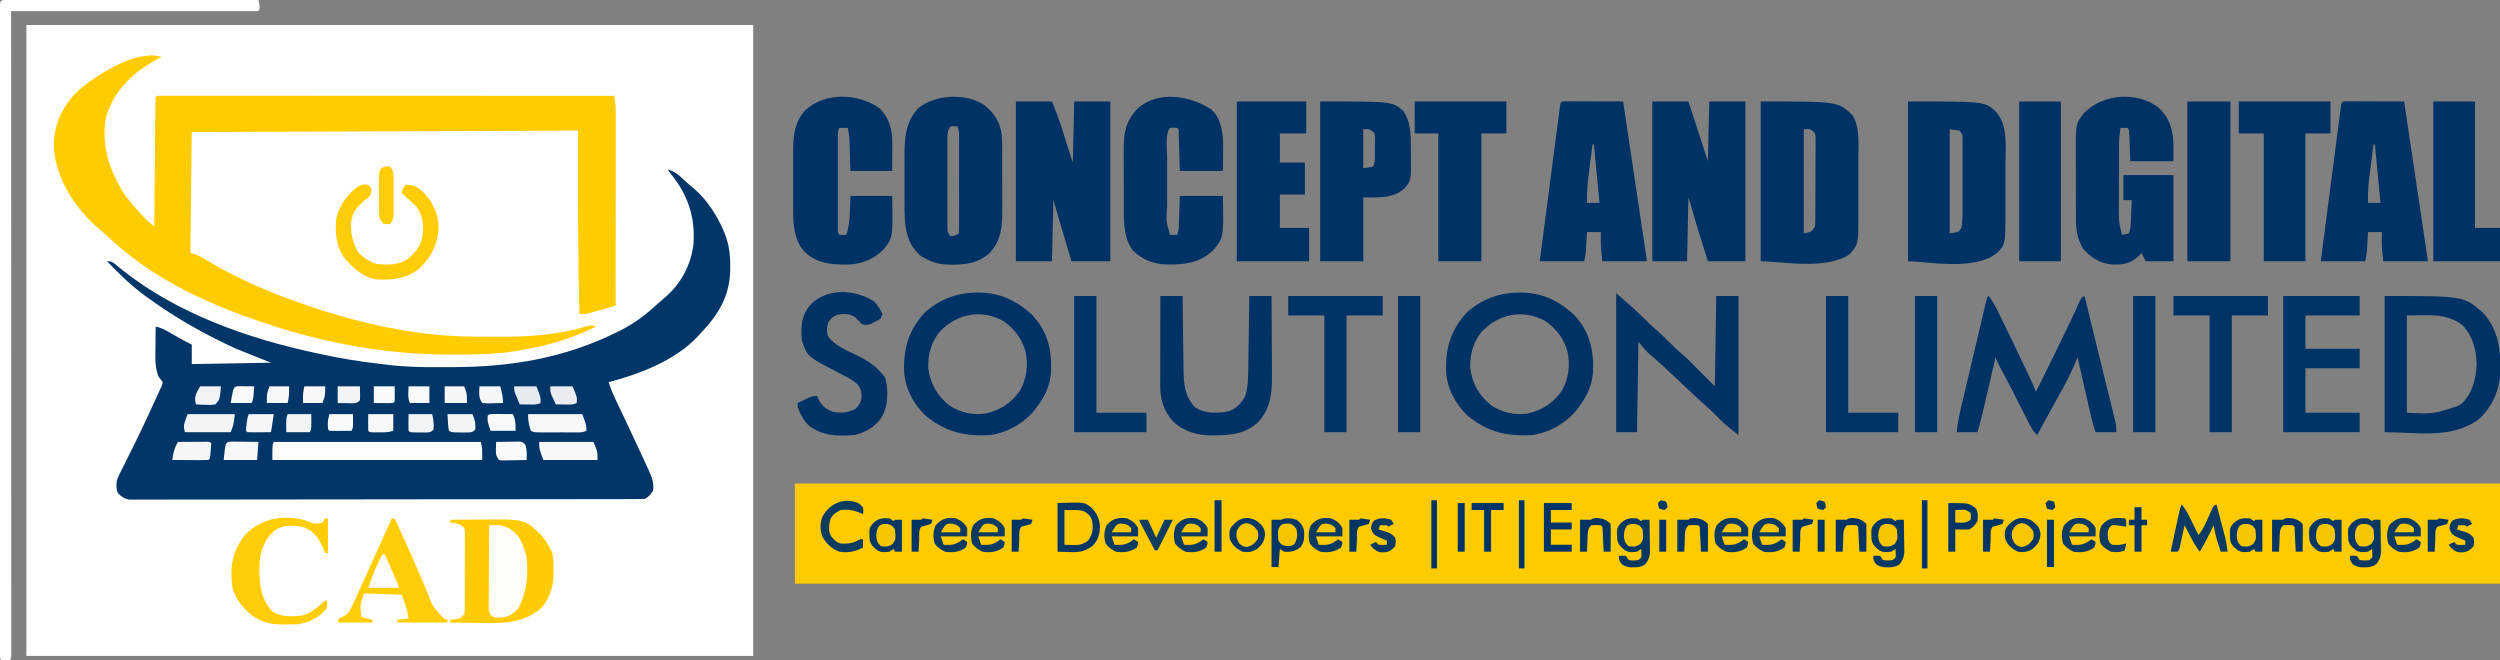 <?xml version="1.0" encoding="UTF-8"?>
<svg version="1.1" xmlns="http://www.w3.org/2000/svg" width="1799" height="475">
<rect width="100%" height="100%" fill="#808080" stroke="none"/>
<path d="M0 0 C172.59 0 345.18 0 523 0 C523 149.82 523 299.64 523 454 C350.41 454 177.82 454 0 454 C0 304.18 0 154.36 0 0 Z " fill="#FEFEFD" transform="translate(19,18)"/>
<path d="M0 0 C404.91 0 809.82 0 1227 0 C1227 23.76 1227 47.52 1227 72 C822.09 72 417.18 72 0 72 C0 48.24 0 24.48 0 0 Z " fill="#FECB00" transform="translate(572,348)"/>
<path d="M0 0 C4.103 1.377 6.668 3.236 9.812 6.188 C12.81 8.981 15.816 11.673 19 14.25 C26.893 21.204 32.727 29.855 37.438 39.188 C37.914 40.13 37.914 40.13 38.4 41.092 C42.847 50.34 44.562 58.934 44.5 69.188 C44.494 70.286 44.489 71.384 44.483 72.516 C44.072 91.303 35.742 104.685 23 118 C22.448 118.615 21.897 119.23 21.328 119.863 C5.104 137.332 -20.484 147.102 -43 153 C-41.583 157.552 -39.78 161.817 -37.727 166.109 C-37.406 166.786 -37.086 167.462 -36.756 168.159 C-36.071 169.607 -35.383 171.055 -34.695 172.502 C-32.883 176.309 -31.083 180.122 -29.281 183.934 C-28.919 184.699 -28.557 185.464 -28.184 186.252 C-24.794 193.422 -21.449 200.612 -18.125 207.812 C-17.386 209.41 -17.386 209.41 -16.631 211.04 C-16.178 212.023 -15.725 213.007 -15.258 214.02 C-14.867 214.866 -14.477 215.713 -14.075 216.585 C-11.813 221.666 -10.392 225.324 -11 231 C-12.796 233.753 -14.053 235.526 -17 237 C-19.022 237.099 -21.048 237.131 -23.073 237.134 C-24.377 237.139 -25.68 237.143 -27.024 237.148 C-28.484 237.148 -29.945 237.147 -31.405 237.147 C-32.946 237.15 -34.487 237.154 -36.028 237.158 C-40.278 237.168 -44.528 237.172 -48.778 237.175 C-53.355 237.179 -57.933 237.188 -62.51 237.197 C-73.572 237.217 -84.634 237.227 -95.696 237.236 C-100.901 237.24 -106.106 237.245 -111.311 237.251 C-128.606 237.268 -145.901 237.282 -163.196 237.289 C-167.686 237.291 -172.176 237.293 -176.666 237.295 C-177.782 237.296 -178.898 237.296 -180.048 237.297 C-198.138 237.305 -216.228 237.33 -234.318 237.363 C-252.876 237.396 -271.434 237.414 -289.993 237.417 C-300.418 237.419 -310.844 237.428 -321.269 237.453 C-330.146 237.475 -339.022 237.483 -347.899 237.474 C-352.43 237.469 -356.961 237.471 -361.492 237.49 C-365.638 237.508 -369.784 237.507 -373.93 237.491 C-375.432 237.489 -376.934 237.493 -378.436 237.505 C-380.474 237.52 -382.512 237.508 -384.549 237.495 C-386.249 237.496 -386.249 237.496 -387.983 237.498 C-391.677 236.888 -393.339 235.581 -396 233 C-397.54 229.919 -397.227 227.413 -397 224 C-395.738 220.62 -395.738 220.62 -393.957 217.082 C-393.637 216.435 -393.317 215.788 -392.987 215.121 C-392.298 213.733 -391.604 212.348 -390.903 210.966 C-389.423 208.044 -387.974 205.108 -386.523 202.172 C-385.779 200.667 -385.033 199.163 -384.286 197.66 C-380.657 190.348 -377.181 182.969 -373.75 175.562 C-372.965 173.879 -372.965 173.879 -372.163 172.161 C-370.753 169.117 -369.374 166.061 -368 163 C-367.555 162.056 -367.109 161.112 -366.65 160.14 C-366.255 159.257 -365.86 158.374 -365.453 157.465 C-365.099 156.696 -364.745 155.928 -364.38 155.136 C-363.728 152.928 -363.728 152.928 -365.284 151.158 C-365.85 150.446 -366.417 149.734 -367 149 C-368.702 144.207 -369.24 140.041 -369.195 134.973 C-369.189 133.687 -369.182 132.401 -369.176 131.076 C-369.159 129.738 -369.142 128.4 -369.125 127.062 C-369.115 125.697 -369.106 124.332 -369.098 122.967 C-369.074 119.644 -369.041 116.322 -369 113 C-365.933 113.638 -363.533 114.673 -360.812 116.215 C-360.031 116.654 -359.25 117.093 -358.445 117.545 C-357.235 118.234 -357.235 118.234 -356 118.938 C-354.396 119.843 -352.792 120.748 -351.188 121.652 C-350.48 122.054 -349.772 122.457 -349.043 122.871 C-347.058 123.968 -345.029 124.986 -343 126 C-343 130.62 -343 135.24 -343 140 C-314.785 139.505 -314.785 139.505 -286 139 C-294.25 135.7 -302.5 132.4 -311 129 C-315.841 126.773 -320.583 124.551 -325.312 122.125 C-326.475 121.535 -327.637 120.946 -328.835 120.339 C-344.959 112.062 -360.34 102.656 -375 92 C-375.595 91.569 -376.189 91.138 -376.802 90.694 C-386.787 83.372 -395.435 74.918 -404 66 C-400.499 66 -400.012 66.515 -397.402 68.676 C-396.339 69.538 -396.339 69.538 -395.254 70.418 C-394.49 71.043 -393.725 71.668 -392.938 72.312 C-353.419 103.696 -302.923 121.508 -254 132 C-252.967 132.225 -251.934 132.451 -250.869 132.683 C-237.07 135.666 -223.257 138.069 -209.223 139.635 C-206.798 139.91 -204.381 140.207 -201.96 140.519 C-189.672 142.035 -177.511 142.277 -165.138 142.206 C-161.872 142.187 -158.606 142.185 -155.34 142.186 C-113.469 142.115 -74.745 135.727 -37 117 C-35.823 116.422 -35.823 116.422 -34.623 115.832 C-24.395 110.724 -16.074 104.297 -7.7 96.547 C-6.132 95.12 -4.532 93.754 -2.898 92.402 C8.895 82.412 15.969 69.344 18 54 C19.426 34.247 14.06 17.996 1.285 2.609 C0 1 0 1 0 0 Z " fill="#033668" transform="translate(481,122)"/>
<path d="M0 0 C-1.342 0.727 -1.342 0.727 -2.711 1.469 C-20.109 11.045 -33.594 23.327 -39.585 42.913 C-43.579 63.005 -37.355 81.089 -27 98 C-24.547 101.558 -21.889 104.791 -19 108 C-18.148 108.971 -17.296 109.941 -16.418 110.941 C-12.83 114.984 -9.383 118.805 -5 122 C-4.99 120.837 -4.979 119.674 -4.969 118.476 C-4.871 107.542 -4.768 96.608 -4.661 85.675 C-4.605 80.053 -4.552 74.431 -4.503 68.809 C-4.455 63.389 -4.403 57.968 -4.347 52.548 C-4.327 50.475 -4.308 48.402 -4.291 46.329 C-4.267 43.436 -4.237 40.543 -4.205 37.651 C-4.2 36.785 -4.194 35.919 -4.188 35.026 C-4.114 29.114 -4.114 29.114 -3 28 C-1.249 27.903 0.507 27.876 2.261 27.877 C3.983 27.874 3.983 27.874 5.74 27.871 C7.656 27.875 7.656 27.875 9.61 27.88 C10.968 27.879 12.326 27.878 13.684 27.877 C17.433 27.875 21.182 27.879 24.931 27.884 C28.967 27.888 33.003 27.887 37.039 27.886 C44.038 27.886 51.037 27.889 58.035 27.894 C68.154 27.902 78.273 27.905 88.392 27.906 C104.808 27.908 121.224 27.915 137.639 27.925 C153.59 27.934 169.54 27.941 185.491 27.945 C186.473 27.945 187.456 27.946 188.468 27.946 C193.397 27.947 198.325 27.948 203.254 27.95 C244.169 27.96 285.085 27.978 326 28 C326.725 32.143 327.124 36.017 327.12 40.226 C327.122 42.069 327.122 42.069 327.124 43.948 C327.121 45.296 327.117 46.644 327.114 47.992 C327.113 49.421 327.113 50.851 327.114 52.28 C327.114 56.149 327.108 60.019 327.101 63.888 C327.095 67.936 327.095 71.984 327.093 76.032 C327.09 83.692 327.082 91.352 327.072 99.013 C327.061 107.736 327.055 116.459 327.05 125.182 C327.04 143.121 327.022 161.061 327 179 C323.419 180.008 319.835 181.005 316.25 182 C315.234 182.286 314.218 182.572 313.172 182.867 C312.192 183.138 311.212 183.409 310.203 183.688 C309.302 183.939 308.402 184.19 307.474 184.449 C305 185 305 185 301 185 C299.73 140.988 300 97.052 300 53 C162.39 53.495 162.39 53.495 22 54 C21.67 82.71 21.34 111.42 21 141 C22.98 141.66 24.96 142.32 27 143 C28.46 143.751 29.895 144.55 31.301 145.398 C32.1 145.872 32.898 146.345 33.721 146.833 C34.576 147.342 35.431 147.851 36.312 148.375 C56.672 160.196 77.768 169.32 100 177 C100.902 177.318 101.803 177.636 102.732 177.963 C140.695 191.252 183.358 201.031 223.668 201.203 C225.285 201.212 225.285 201.212 226.934 201.22 C229.206 201.23 231.477 201.236 233.749 201.24 C237.134 201.25 240.519 201.281 243.904 201.312 C264.872 201.413 285.932 199.986 306.062 193.75 C309.059 192.985 310.146 193.141 313 194 C294.924 202.909 276.981 208.023 257.125 211.312 C256.164 211.472 255.204 211.632 254.214 211.796 C239.626 214.025 224.854 214.21 210.125 214.188 C209.324 214.187 208.524 214.186 207.699 214.185 C162.542 214.071 118.828 206.274 76 192 C74.982 191.663 73.963 191.325 72.914 190.978 C35.743 178.523 -2.452 161.248 -32 135 C-32.856 134.241 -33.712 133.481 -34.594 132.699 C-36.291 131.178 -37.981 129.65 -39.664 128.113 C-41.762 126.216 -43.901 124.387 -46.062 122.562 C-62.14 108.422 -75.612 87.588 -77.238 65.809 C-77.59 49.83 -72.327 37.48 -61.438 25.875 C-48.941 13.947 -17.766 -5.922 0 0 Z " fill="#FFCC01" transform="translate(116,41)"/>
<path d="M0 0 C55.512 0 55.512 0 65.875 9.688 C71.474 18.415 70.296 29.653 70.266 39.664 C70.267 41.267 70.269 42.871 70.271 44.474 C70.274 47.817 70.27 51.16 70.261 54.504 C70.249 58.772 70.256 63.039 70.268 67.307 C70.275 70.612 70.273 73.916 70.268 77.221 C70.266 78.794 70.268 80.367 70.273 81.941 C70.321 102.681 70.321 102.681 64 110 C46.652 121.602 14.424 115 0 115 C0 77.05 0 39.1 0 0 Z M31 20 C31 44.75 31 69.5 31 95 C36.985 93.687 36.985 93.687 39 90 C39.319 87.008 39.319 87.008 39.291 83.557 C39.297 82.908 39.304 82.258 39.311 81.59 C39.33 79.445 39.334 77.301 39.336 75.156 C39.342 73.666 39.349 72.175 39.356 70.684 C39.368 67.56 39.372 64.437 39.371 61.313 C39.37 57.308 39.398 53.303 39.432 49.298 C39.454 46.22 39.458 43.142 39.457 40.064 C39.46 38.587 39.469 37.11 39.484 35.634 C39.504 33.57 39.498 31.507 39.486 29.443 C39.49 27.682 39.49 27.682 39.494 25.884 C39.26 22.928 39.26 22.928 37.22 21.097 C34.815 19.705 34.815 19.705 31 20 Z " fill="#003265" transform="translate(1267,73)"/>
<path d="M0 0 C54.919 0 54.919 0 63 7 C72.064 17.082 70.155 31.82 70.133 44.57 C70.134 45.813 70.135 47.056 70.136 48.337 C70.136 50.943 70.135 53.55 70.13 56.157 C70.125 60.121 70.13 64.086 70.137 68.051 C70.136 70.599 70.135 73.147 70.133 75.695 C70.135 76.866 70.137 78.038 70.139 79.244 C70.073 102.598 70.073 102.598 64.645 108.465 C48.821 122.499 13.208 115 0 115 C0 77.05 0 39.1 0 0 Z M30 20 C30 44.75 30 69.5 30 95 C36.77 93.902 36.77 93.902 38.421 90.775 C39.074 87.645 39.254 84.804 39.259 81.605 C39.265 80.334 39.271 79.062 39.278 77.753 C39.274 76.374 39.27 74.996 39.266 73.617 C39.267 72.197 39.269 70.776 39.271 69.355 C39.274 66.385 39.27 63.414 39.261 60.444 C39.249 56.636 39.256 52.829 39.268 49.021 C39.275 46.091 39.273 43.16 39.268 40.23 C39.266 38.825 39.268 37.421 39.273 36.017 C39.278 34.057 39.269 32.096 39.259 30.136 C39.257 29.021 39.256 27.906 39.254 26.757 C39.201 23.786 39.201 23.786 37 21 C34.69 20.67 32.38 20.34 30 20 Z " fill="#003265" transform="translate(1373,73)"/>
<path d="M0 0 C8.58 0 17.16 0 26 0 C28.457 6.143 30.802 12.136 32.797 18.414 C33.009 19.072 33.221 19.731 33.44 20.409 C34.214 22.813 34.982 25.219 35.75 27.625 C37.483 33.029 39.215 38.432 41 44 C41.33 29.48 41.66 14.96 42 0 C50.58 0 59.16 0 68 0 C68 37.95 68 75.9 68 115 C58.76 115 49.52 115 40 115 C35.71 100.48 31.42 85.96 27 71 C26.67 85.52 26.34 100.04 26 115 C17.42 115 8.84 115 0 115 C0 77.05 0 39.1 0 0 Z " fill="#003265" transform="translate(731,73)"/>
<path d="M0 0 C8.58 0 17.16 0 26 0 C30.62 14.19 35.24 28.38 40 43 C40.33 28.81 40.66 14.62 41 0 C49.58 0 58.16 0 67 0 C67 37.95 67 75.9 67 115 C58.09 115 49.18 115 40 115 C35.077 99.73 30.444 84.417 26 69 C25.67 84.18 25.34 99.36 25 115 C16.75 115 8.5 115 0 115 C0 77.05 0 39.1 0 0 Z " fill="#003265" transform="translate(1189,73)"/>
<path d="M0 0 C7.092 5.908 10.907 11.602 12.167 20.771 C12.661 26.238 12.542 31.745 12.547 37.23 C12.55 38.609 12.553 39.987 12.557 41.366 C12.563 44.248 12.565 47.13 12.564 50.012 C12.564 53.68 12.578 57.348 12.595 61.016 C12.606 63.862 12.608 66.708 12.608 69.554 C12.609 71.555 12.62 73.557 12.631 75.558 C12.602 87.239 11.852 96.816 3.883 105.805 C-4.401 113.751 -14.362 114.689 -25.333 114.594 C-31.75 114.379 -37.026 113.421 -42.621 110.117 C-43.694 109.56 -44.766 109.003 -45.871 108.43 C-53.911 101.669 -56.536 93.3 -57.414 83.187 C-57.749 78.227 -57.764 73.279 -57.754 68.309 C-57.755 67.221 -57.756 66.133 -57.757 65.012 C-57.757 62.727 -57.756 60.442 -57.751 58.157 C-57.746 54.693 -57.751 51.228 -57.758 47.764 C-57.757 45.529 -57.756 43.294 -57.754 41.059 C-57.756 40.039 -57.758 39.02 -57.76 37.97 C-57.716 24.306 -57.52 12.414 -47.812 1.91 C-35.705 -7.996 -12.812 -9.203 0 0 Z M-24.621 15.117 C-27.091 18.822 -26.874 20.687 -26.88 25.111 C-26.883 25.819 -26.887 26.527 -26.891 27.256 C-26.899 29.595 -26.893 31.934 -26.887 34.273 C-26.888 35.899 -26.89 37.524 -26.893 39.149 C-26.895 42.555 -26.891 45.961 -26.882 49.368 C-26.87 53.736 -26.877 58.104 -26.889 62.472 C-26.896 65.828 -26.894 69.184 -26.889 72.54 C-26.887 74.151 -26.889 75.762 -26.894 77.372 C-26.899 79.623 -26.891 81.873 -26.88 84.123 C-26.878 85.404 -26.877 86.685 -26.875 88.005 C-26.861 91.283 -26.861 91.283 -24.621 94.117 C-21.33 93.738 -21.33 93.738 -18.621 92.117 C-18.521 89.785 -18.485 87.483 -18.492 85.151 C-18.49 84.422 -18.488 83.694 -18.486 82.943 C-18.482 80.523 -18.485 78.103 -18.488 75.684 C-18.488 74.008 -18.487 72.333 -18.485 70.658 C-18.484 67.141 -18.486 63.625 -18.491 60.108 C-18.496 55.594 -18.493 51.08 -18.487 46.566 C-18.484 43.105 -18.485 39.643 -18.487 36.182 C-18.488 34.517 -18.487 32.852 -18.485 31.188 C-18.482 28.863 -18.486 26.538 -18.492 24.213 C-18.489 23.174 -18.489 23.174 -18.486 22.115 C-18.461 18.493 -18.461 18.493 -19.621 15.117 C-22.037 14.867 -22.037 14.867 -24.621 15.117 Z " fill="#003265" transform="translate(708.621,75.883)"/>
<path d="M0 0 C7.693 7.013 10.034 14.461 10.902 24.734 C10.902 29.354 10.902 33.974 10.902 38.734 C0.672 38.734 -9.558 38.734 -20.098 38.734 C-20.535 27.859 -20.535 27.859 -20.666 24.434 C-20.723 23.102 -20.723 23.102 -20.781 21.742 C-20.836 20.375 -20.836 20.375 -20.892 18.981 C-20.963 16.7 -20.963 16.7 -22.098 14.734 C-23.748 14.734 -25.398 14.734 -27.098 14.734 C-27.891 18.934 -28.228 22.908 -28.243 27.179 C-28.249 28.438 -28.256 29.696 -28.262 30.992 C-28.264 32.353 -28.265 33.714 -28.266 35.074 C-28.269 36.484 -28.272 37.893 -28.276 39.303 C-28.282 42.251 -28.284 45.198 -28.283 48.146 C-28.283 51.91 -28.297 55.673 -28.314 59.437 C-28.325 62.346 -28.327 65.255 -28.326 68.164 C-28.328 69.551 -28.332 70.938 -28.34 72.325 C-28.449 82.223 -28.449 82.223 -26.098 91.734 C-23.623 91.239 -23.623 91.239 -21.098 90.734 C-20.146 87.879 -19.908 85.825 -19.781 82.848 C-19.718 81.441 -19.718 81.441 -19.654 80.006 C-19.615 79.029 -19.576 78.053 -19.535 77.047 C-19.47 75.565 -19.47 75.565 -19.404 74.053 C-19.298 71.613 -19.196 69.174 -19.098 66.734 C-21.078 66.734 -23.058 66.734 -25.098 66.734 C-25.098 60.794 -25.098 54.854 -25.098 48.734 C-13.218 48.734 -1.338 48.734 10.902 48.734 C10.902 69.194 10.902 89.654 10.902 110.734 C4.302 110.734 -2.298 110.734 -9.098 110.734 C-10.088 108.754 -11.078 106.774 -12.098 104.734 C-12.799 105.498 -13.5 106.261 -14.223 107.047 C-20.292 112.72 -25.578 113.281 -33.625 113.078 C-41.952 112.254 -48.653 108.029 -54.098 101.734 C-58.027 95.113 -59.218 88.725 -59.243 81.083 C-59.246 80.435 -59.25 79.787 -59.253 79.12 C-59.263 76.987 -59.265 74.855 -59.266 72.723 C-59.269 71.229 -59.272 69.736 -59.276 68.242 C-59.282 65.113 -59.284 61.983 -59.283 58.854 C-59.283 54.867 -59.296 50.881 -59.314 46.895 C-59.325 43.809 -59.327 40.723 -59.326 37.637 C-59.328 36.169 -59.332 34.7 -59.34 33.232 C-59.445 11.414 -59.445 11.414 -52.938 3.555 C-39.437 -9.802 -15.317 -11.523 0 0 Z " fill="#003265" transform="translate(1553.098,77.266)"/>
<path d="M0 0 C0.779 0.002 1.559 0.004 2.362 0.007 C3.243 0.007 4.124 0.007 5.031 0.007 C5.988 0.012 6.946 0.017 7.932 0.023 C9.395 0.025 9.395 0.025 10.887 0.027 C14.015 0.033 17.144 0.045 20.272 0.058 C22.387 0.063 24.502 0.067 26.618 0.071 C31.815 0.082 37.012 0.099 42.209 0.12 C44.427 14.967 46.643 29.813 48.859 44.66 C49.888 51.553 50.917 58.446 51.946 65.339 C52.939 71.985 53.931 78.631 54.922 85.277 C55.302 87.819 55.681 90.36 56.061 92.902 C56.591 96.449 57.12 99.995 57.649 103.542 C57.808 104.604 57.967 105.667 58.13 106.761 C58.274 107.722 58.417 108.682 58.564 109.672 C58.689 110.512 58.815 111.352 58.944 112.217 C59.209 114.12 59.209 114.12 59.209 115.12 C48.649 115.12 38.089 115.12 27.209 115.12 C26.605 109.682 26.085 104.918 26.147 99.558 C26.156 98.525 26.165 97.493 26.174 96.429 C26.186 95.667 26.197 94.905 26.209 94.12 C22.909 94.12 19.609 94.12 16.209 94.12 C16.118 95.766 16.118 95.766 16.026 97.444 C15.941 98.899 15.857 100.353 15.772 101.808 C15.733 102.529 15.693 103.25 15.653 103.993 C15.59 105.052 15.59 105.052 15.526 106.132 C15.471 107.098 15.471 107.098 15.415 108.084 C15.176 110.451 14.676 112.787 14.209 115.12 C3.649 115.12 -6.911 115.12 -17.791 115.12 C-15.857 100.273 -13.919 85.427 -11.975 70.581 C-11.073 63.688 -10.172 56.795 -9.275 49.902 C-8.41 43.255 -7.54 36.609 -6.668 29.964 C-6.335 27.422 -6.004 24.88 -5.674 22.338 C-5.214 18.791 -4.748 15.245 -4.281 11.699 C-4.076 10.105 -4.076 10.105 -3.867 8.479 C-3.739 7.519 -3.612 6.558 -3.48 5.568 C-3.371 4.729 -3.261 3.889 -3.148 3.024 C-2.687 0.566 -2.515 0.169 0 0 Z M20.209 31.12 C19.631 35.493 19.062 39.868 18.5 44.243 C18.309 45.727 18.115 47.211 17.918 48.694 C16.838 56.868 15.948 64.854 16.209 73.12 C19.179 73.12 22.149 73.12 25.209 73.12 C23.889 59.26 22.569 45.4 21.209 31.12 C20.879 31.12 20.549 31.12 20.209 31.12 Z " fill="#003265" transform="translate(1687.791,72.88)"/>
<path d="M0 0 C0.779 0.002 1.559 0.004 2.362 0.007 C3.243 0.007 4.124 0.007 5.031 0.007 C5.988 0.012 6.946 0.017 7.932 0.023 C9.395 0.025 9.395 0.025 10.887 0.027 C14.015 0.033 17.144 0.045 20.272 0.058 C22.387 0.063 24.502 0.067 26.618 0.071 C31.815 0.082 37.012 0.099 42.209 0.12 C44.427 14.967 46.643 29.813 48.859 44.66 C49.888 51.553 50.917 58.446 51.946 65.339 C52.939 71.985 53.931 78.631 54.922 85.277 C55.302 87.819 55.681 90.36 56.061 92.902 C56.591 96.449 57.12 99.995 57.649 103.542 C57.808 104.604 57.967 105.667 58.13 106.761 C58.274 107.722 58.417 108.682 58.564 109.672 C58.689 110.512 58.815 111.352 58.944 112.217 C59.209 114.12 59.209 114.12 59.209 115.12 C48.649 115.12 38.089 115.12 27.209 115.12 C26.605 109.682 26.085 104.918 26.147 99.558 C26.156 98.525 26.165 97.493 26.174 96.429 C26.186 95.667 26.197 94.905 26.209 94.12 C22.909 94.12 19.609 94.12 16.209 94.12 C16.118 95.766 16.118 95.766 16.026 97.444 C15.941 98.899 15.857 100.353 15.772 101.808 C15.733 102.529 15.693 103.25 15.653 103.993 C15.59 105.052 15.59 105.052 15.526 106.132 C15.471 107.098 15.471 107.098 15.415 108.084 C15.176 110.451 14.676 112.787 14.209 115.12 C3.649 115.12 -6.911 115.12 -17.791 115.12 C-15.857 100.273 -13.919 85.427 -11.975 70.581 C-11.073 63.688 -10.172 56.795 -9.275 49.902 C-8.41 43.255 -7.54 36.609 -6.668 29.964 C-6.335 27.422 -6.004 24.88 -5.674 22.338 C-5.214 18.791 -4.748 15.245 -4.281 11.699 C-4.076 10.105 -4.076 10.105 -3.867 8.479 C-3.739 7.519 -3.612 6.558 -3.48 5.568 C-3.371 4.729 -3.261 3.889 -3.148 3.024 C-2.687 0.566 -2.515 0.169 0 0 Z M20.209 31.12 C19.631 35.493 19.062 39.868 18.5 44.243 C18.309 45.727 18.115 47.211 17.918 48.694 C16.838 56.868 15.948 64.854 16.209 73.12 C19.179 73.12 22.149 73.12 25.209 73.12 C23.889 59.26 22.569 45.4 21.209 31.12 C20.879 31.12 20.549 31.12 20.209 31.12 Z " fill="#003265" transform="translate(1125.791,72.88)"/>
<path d="M0 0 C7.242 7.242 8.205 16.591 8.32 26.449 C8.309 28.57 8.283 30.692 8.25 32.812 C8.209 36.546 8.168 40.279 8.125 44.125 C-2.105 44.125 -12.335 44.125 -22.875 44.125 C-23.312 29.188 -23.312 29.188 -23.443 24.469 C-23.481 23.253 -23.519 22.038 -23.559 20.785 C-23.614 18.908 -23.614 18.908 -23.67 16.992 C-23.553 14.229 -23.553 14.229 -24.875 13.125 C-27.375 12.958 -27.375 12.958 -29.875 13.125 C-33.652 16.902 -31.998 29.056 -32.014 34.17 C-32.012 35.238 -32.01 36.306 -32.008 37.406 C-32.009 38.541 -32.01 39.676 -32.011 40.845 C-32.011 43.228 -32.01 45.611 -32.005 47.995 C-32 51.615 -32.005 55.235 -32.012 58.855 C-32.011 61.185 -32.01 63.514 -32.008 65.844 C-32.01 66.912 -32.012 67.98 -32.014 69.08 C-32.825 80.271 -32.825 80.271 -29.875 90.125 C-28.209 90.166 -26.541 90.168 -24.875 90.125 C-23.534 87.443 -23.66 85.241 -23.559 82.242 C-23.52 81.191 -23.482 80.141 -23.443 79.058 C-23.4 77.719 -23.357 76.38 -23.312 75 C-23.168 70.751 -23.024 66.502 -22.875 62.125 C-12.645 62.125 -2.415 62.125 8.125 62.125 C8.703 92.168 8.703 92.168 0.992 101.375 C-8.887 110.634 -20.085 111.695 -32.969 111.438 C-42.124 111.02 -50.391 107.732 -56.875 101.125 C-63.888 91.6 -63.189 78.42 -63.176 67.184 C-63.18 65.766 -63.184 64.348 -63.189 62.931 C-63.196 59.978 -63.196 57.026 -63.191 54.073 C-63.185 50.316 -63.202 46.559 -63.225 42.801 C-63.24 39.88 -63.241 36.959 -63.238 34.037 C-63.238 32.653 -63.243 31.268 -63.253 29.884 C-63.334 17.334 -62.201 8.452 -53.266 -0.742 C-38.341 -14.057 -15.386 -10.035 0 0 Z " fill="#003265" transform="translate(871.875,78.875)"/>
<path d="M0 0 C7.12 7.291 9.147 15.248 9.098 25.273 C9.095 26.314 9.093 27.355 9.09 28.427 C9.081 29.73 9.072 31.033 9.062 32.375 C9.042 36.541 9.021 40.708 9 45 C-0.9 45 -10.8 45 -21 45 C-21.438 32.312 -21.438 32.312 -21.568 28.337 C-21.625 26.772 -21.625 26.772 -21.684 25.176 C-21.739 23.581 -21.739 23.581 -21.795 21.954 C-21.985 19.218 -22.393 16.671 -23 14 C-24.98 14 -26.96 14 -29 14 C-30.478 16.955 -30.127 19.598 -30.129 22.896 C-30.131 23.606 -30.133 24.315 -30.135 25.045 C-30.139 27.395 -30.136 29.744 -30.133 32.094 C-30.133 33.723 -30.134 35.352 -30.136 36.981 C-30.137 40.397 -30.135 43.814 -30.13 47.23 C-30.125 51.615 -30.128 56 -30.134 60.385 C-30.138 63.75 -30.136 67.114 -30.134 70.479 C-30.133 72.096 -30.134 73.713 -30.136 75.33 C-30.139 77.588 -30.135 79.846 -30.129 82.104 C-30.129 83.39 -30.128 84.676 -30.127 86.002 C-30.208 88.925 -30.208 88.925 -29 91 C-27.35 91 -25.7 91 -24 91 C-21.955 85.008 -21.582 79.363 -21.375 73.062 C-21.189 68.082 -21.189 68.082 -21 63 C-11.1 63 -1.2 63 9 63 C9.549 93.029 9.549 93.029 2.875 101.438 C-4.318 108.752 -13.302 112.209 -23.437 112.381 C-35.49 112.356 -45.267 111.686 -54.348 102.902 C-62.834 93.132 -62.306 79.303 -62.266 67.055 C-62.268 65.764 -62.269 64.473 -62.271 63.142 C-62.274 60.431 -62.27 57.72 -62.261 55.009 C-62.249 51.562 -62.256 48.116 -62.268 44.669 C-62.277 41.339 -62.271 38.009 -62.266 34.68 C-62.27 33.457 -62.274 32.233 -62.278 30.973 C-62.216 19.574 -61.365 10.014 -53.469 1.312 C-39.489 -11.876 -14.912 -10.961 0 0 Z " fill="#003265" transform="translate(633,78)"/>
<path d="M0 0 C52.054 0 52.054 0 60 7 C65.324 15.302 65.215 23.302 65.24 32.906 C65.25 35.163 65.281 37.418 65.312 39.674 C65.442 56.994 65.442 56.994 60.654 62.567 C52.114 70.223 42.046 69 31 69 C31 84.18 31 99.36 31 115 C20.77 115 10.54 115 0 115 C0 77.05 0 39.1 0 0 Z M31 20 C31 29.24 31 38.48 31 48 C34.465 47.505 34.465 47.505 38 47 C39.943 43.115 39.272 38.336 39.312 34.062 C39.342 33.047 39.371 32.032 39.4 30.986 C39.409 30.012 39.417 29.039 39.426 28.035 C39.44 27.142 39.455 26.249 39.47 25.328 C39.193 22.868 39.193 22.868 37.223 21.185 C34.832 19.686 34.832 19.686 31 20 Z " fill="#003265" transform="translate(950,73)"/>
<path d="M0 0 C0.717 0.003 1.434 0.006 2.172 0.009 C2.929 0.008 3.685 0.007 4.464 0.006 C7.018 0.005 9.571 0.01 12.125 0.016 C13.948 0.016 15.77 0.016 17.593 0.015 C22.558 0.015 27.523 0.021 32.487 0.028 C37.67 0.034 42.852 0.035 48.034 0.036 C57.855 0.039 67.676 0.047 77.497 0.057 C88.674 0.068 99.852 0.074 111.029 0.079 C134.029 0.089 157.029 0.107 180.029 0.129 C181.154 5.879 181.154 5.879 180.029 8.129 C121.289 8.129 62.549 8.129 2.029 8.129 C2.034 22.24 2.039 36.352 2.045 50.891 C2.061 95.985 2.072 141.08 2.08 186.175 C2.081 193.174 2.083 200.172 2.084 207.171 C2.084 207.867 2.084 208.564 2.084 209.281 C2.088 231.876 2.096 254.471 2.105 277.066 C2.115 300.932 2.121 324.799 2.123 348.666 C2.124 362.972 2.129 377.278 2.137 391.584 C2.142 401.379 2.144 411.175 2.142 420.971 C2.142 426.631 2.143 432.292 2.148 437.953 C2.153 443.126 2.153 448.299 2.15 453.473 C2.149 455.353 2.151 457.233 2.154 459.113 C2.158 461.652 2.156 464.19 2.152 466.728 C2.156 467.846 2.156 467.846 2.16 468.986 C2.143 474.015 2.143 474.015 1.029 475.129 C-1.971 475.254 -1.971 475.254 -4.971 475.129 C-6.693 473.407 -6.096 471.208 -6.104 468.913 C-6.102 468.157 -6.099 467.401 -6.097 466.622 C-6.098 465.822 -6.1 465.023 -6.101 464.199 C-6.105 461.486 -6.102 458.772 -6.098 456.059 C-6.099 454.107 -6.101 452.156 -6.103 450.205 C-6.107 444.816 -6.105 439.428 -6.102 434.039 C-6.1 428.238 -6.103 422.437 -6.106 416.636 C-6.11 405.261 -6.109 393.886 -6.106 382.511 C-6.104 373.271 -6.104 364.031 -6.105 354.791 C-6.105 353.479 -6.105 352.166 -6.105 350.814 C-6.106 348.817 -6.106 346.82 -6.106 344.822 C-6.109 319.842 -6.106 294.861 -6.101 269.88 C-6.096 247.666 -6.097 225.451 -6.101 203.237 C-6.107 178.303 -6.109 153.369 -6.106 128.435 C-6.106 125.779 -6.105 123.123 -6.105 120.467 C-6.105 119.16 -6.105 117.853 -6.104 116.507 C-6.104 107.272 -6.105 98.037 -6.107 88.802 C-6.11 77.556 -6.109 66.31 -6.104 55.065 C-6.101 49.321 -6.1 43.577 -6.104 37.833 C-6.107 32.584 -6.105 27.335 -6.1 22.086 C-6.099 20.178 -6.099 18.271 -6.102 16.363 C-6.105 13.787 -6.102 11.212 -6.097 8.636 C-6.099 7.88 -6.102 7.124 -6.104 6.346 C-6.082 0.443 -5.932 0.018 0 0 Z " fill="#FEFEFE" transform="translate(5.971,-0.129)"/>
<path d="M0 0 C16.5 0 33 0 50 0 C50 7.59 50 15.18 50 23 C43.73 23 37.46 23 31 23 C31 29.93 31 36.86 31 44 C36.94 44 42.88 44 49 44 C49 51.59 49 59.18 49 67 C43.06 67 37.12 67 31 67 C31 74.92 31 82.84 31 91 C37.93 91 44.86 91 52 91 C52 98.92 52 106.84 52 115 C34.84 115 17.68 115 0 115 C0 77.05 0 39.1 0 0 Z " fill="#003265" transform="translate(890,73)"/>
<path d="M0 0 C0.918 0.008 1.835 0.015 2.781 0.023 C17.193 0.372 29.047 6.429 39.523 16.184 C50.428 27.879 53.551 41.107 53.008 56.645 C52.384 66.664 48.686 74.564 42.625 82.438 C41.948 83.36 41.948 83.36 41.258 84.301 C33.788 93.818 21.603 100.726 9.625 102.438 C-8.417 103.713 -22.877 100.447 -37.062 88.75 C-46.172 80.268 -51.976 69.109 -52.754 56.652 C-53.336 40.282 -49.445 27.175 -38.312 14.75 C-27.806 4.93 -14.231 -0.166 0 0 Z M-27.188 28.188 C-33.43 35.836 -35.673 44.652 -35.375 54.438 C-33.935 65.473 -29.167 73.9 -20.566 80.934 C-12.743 86.303 -3.699 88.281 5.672 87.031 C16.271 84.771 24.464 79.399 30.625 70.438 C35.524 61.621 36.659 52.07 34.562 42.25 C31.895 33.046 26.526 25.86 18.625 20.438 C2.619 11.676 -14.795 15.191 -27.188 28.188 Z " fill="#003265" transform="translate(1093.375,210.562)"/>
<path d="M0 0 C0.918 0.008 1.835 0.015 2.781 0.023 C17.193 0.372 29.047 6.429 39.523 16.184 C50.428 27.879 53.551 41.107 53.008 56.645 C52.384 66.664 48.686 74.564 42.625 82.438 C41.948 83.36 41.948 83.36 41.258 84.301 C33.788 93.818 21.603 100.726 9.625 102.438 C-8.417 103.713 -22.877 100.447 -37.062 88.75 C-46.172 80.268 -51.976 69.109 -52.754 56.652 C-53.336 40.282 -49.445 27.175 -38.312 14.75 C-27.806 4.93 -14.231 -0.166 0 0 Z M-27.188 28.188 C-33.43 35.836 -35.673 44.652 -35.375 54.438 C-33.935 65.473 -29.167 73.9 -20.566 80.934 C-12.743 86.303 -3.699 88.281 5.672 87.031 C16.271 84.771 24.464 79.399 30.625 70.438 C35.524 61.621 36.659 52.07 34.562 42.25 C31.895 33.046 26.526 25.86 18.625 20.438 C2.619 11.676 -14.795 15.191 -27.188 28.188 Z " fill="#003265" transform="translate(703.375,210.562)"/>
<path d="M0 0 C2.111 2.687 3.792 5.337 5.312 8.395 C5.743 9.256 6.173 10.118 6.616 11.005 C7.073 11.932 7.529 12.858 8 13.812 C8.721 15.265 8.721 15.265 9.456 16.747 C14.747 27.445 19.89 38.214 25 49 C25.41 49.862 25.82 50.724 26.242 51.613 C27.372 53.991 28.499 56.37 29.625 58.75 C29.956 59.447 30.287 60.144 30.628 60.863 C31.895 63.553 33.058 66.175 34 69 C39.215 58.626 44.359 48.22 49.427 37.773 C50.498 35.566 51.571 33.36 52.645 31.154 C53.357 29.688 54.069 28.221 54.781 26.754 C55.128 26.04 55.476 25.325 55.833 24.59 C57.672 20.793 59.477 16.984 61.242 13.152 C61.605 12.366 61.968 11.581 62.343 10.772 C63.038 9.263 63.728 7.753 64.412 6.239 C66.779 1.111 66.779 1.111 69 0 C69.516 2.107 70.032 4.214 70.549 6.321 C71.018 8.236 71.487 10.151 71.956 12.066 C73.283 17.483 74.61 22.901 75.935 28.319 C78.431 38.526 80.93 48.732 83.454 58.932 C84.478 63.072 85.499 67.212 86.519 71.353 C87.006 73.322 87.493 75.291 87.983 77.259 C88.665 80.001 89.341 82.745 90.016 85.488 C90.218 86.296 90.421 87.105 90.629 87.937 C91.482 91.424 92 94.388 92 98 C87.05 98 82.1 98 77 98 C75.741 94.222 74.636 90.75 73.763 86.913 C73.543 85.952 73.323 84.992 73.096 84.002 C72.866 82.983 72.636 81.964 72.398 80.914 C72.157 79.857 71.916 78.8 71.667 77.711 C70.9 74.35 70.138 70.987 69.375 67.625 C68.854 65.34 68.334 63.055 67.812 60.77 C66.539 55.18 65.268 49.59 64 44 C63.555 45.119 63.555 45.119 63.102 46.26 C60.275 53.228 57.112 59.819 53.438 66.375 C52.389 68.271 51.341 70.167 50.293 72.062 C49.756 73.029 49.219 73.996 48.666 74.992 C45.834 80.105 43.044 85.241 40.25 90.375 C39.235 92.237 38.219 94.099 37.203 95.961 C36.777 96.743 36.35 97.524 35.911 98.33 C35.46 99.156 35.46 99.156 35 100 C31.625 97.21 29.977 93.413 28.051 89.578 C27.674 88.841 27.298 88.104 26.91 87.345 C25.706 84.983 24.509 82.616 23.312 80.25 C21.748 77.171 20.181 74.093 18.613 71.016 C18.23 70.261 17.846 69.506 17.451 68.729 C14.533 62.999 11.532 57.317 8.459 51.669 C7.085 49.127 5.916 46.749 5 44 C4.569 45.867 4.569 45.867 4.13 47.773 C3.053 52.438 1.973 57.103 0.892 61.767 C0.427 63.778 -0.037 65.788 -0.501 67.799 C-5.245 88.363 -5.245 88.363 -8 98 C-12.95 98 -17.9 98 -23 98 C-22.368 92.188 -21.33 86.621 -19.975 80.938 C-19.771 80.07 -19.568 79.202 -19.358 78.309 C-18.691 75.466 -18.018 72.626 -17.344 69.785 C-16.876 67.804 -16.409 65.822 -15.943 63.84 C-14.967 59.702 -13.988 55.564 -13.007 51.427 C-11.748 46.112 -10.495 40.796 -9.244 35.48 C-8.283 31.395 -7.318 27.311 -6.352 23.228 C-5.888 21.267 -5.426 19.305 -4.964 17.344 C-4.321 14.614 -3.674 11.885 -3.025 9.156 C-2.834 8.34 -2.643 7.524 -2.446 6.684 C-1.114 1.114 -1.114 1.114 0 0 Z " fill="#003265" transform="translate(1431,213)"/>
<path d="M0 0 C21.78 0 43.56 0 66 0 C66 7.59 66 15.18 66 23 C60.06 23 54.12 23 48 23 C48 53.36 48 83.72 48 115 C37.77 115 27.54 115 17 115 C17 84.64 17 54.28 17 23 C11.39 23 5.78 23 0 23 C0 15.41 0 7.82 0 0 Z " fill="#003265" transform="translate(1018,73)"/>
<path d="M0 0 C21.78 0 43.56 0 66 0 C66 7.59 66 15.18 66 23 C60.06 23 54.12 23 48 23 C48 53.36 48 83.72 48 115 C38.1 115 28.2 115 18 115 C18 84.64 18 54.28 18 23 C12.06 23 6.12 23 0 23 C0 15.41 0 7.82 0 0 Z " fill="#003265" transform="translate(1611,73)"/>
<path d="M0 0 C56.991 0 56.991 0 70.688 12 C81.83 23.855 83.593 39.116 83.312 54.559 C82.785 67.336 77.542 79.591 68.105 88.402 C48.56 103.234 23.228 98 0 98 C0 65.66 0 33.32 0 0 Z M16 14 C16 37.1 16 60.2 16 84 C35.107 84.926 35.107 84.926 53 79 C53.846 78.464 54.691 77.927 55.562 77.375 C63.211 69.923 65.67 59.596 66.188 49.25 C66.003 38.659 63.395 28.83 56 21 C44.089 11.937 30.525 14 16 14 Z " fill="#003265" transform="translate(1716,213)"/>
<path d="M0 0 C5.638 -0.05 11.275 -0.086 16.913 -0.11 C18.826 -0.12 20.74 -0.133 22.653 -0.151 C53.383 -0.424 53.383 -0.424 64.812 10.375 C67.902 13.665 69.983 16.966 72 21 C72.358 21.694 72.717 22.387 73.086 23.102 C74.416 27.32 74.329 31.352 74.312 35.75 C74.329 36.606 74.345 37.462 74.361 38.344 C74.368 47.354 71.918 56.03 66 63 C52.812 74.878 37.978 74.534 21.25 74.25 C19.185 74.23 17.12 74.212 15.055 74.195 C10.036 74.152 5.018 74.083 0 74 C0 73.34 0 72.68 0 72 C1.093 71.897 2.186 71.794 3.312 71.688 C7.473 70.972 7.473 70.972 10 68 C10.464 65.217 10.464 65.217 10.404 62.016 C10.423 60.169 10.423 60.169 10.442 58.284 C10.44 56.939 10.437 55.595 10.434 54.25 C10.438 52.871 10.443 51.493 10.449 50.114 C10.458 47.226 10.456 44.338 10.446 41.449 C10.435 37.747 10.455 34.045 10.484 30.342 C10.502 27.496 10.502 24.65 10.496 21.803 C10.496 20.438 10.502 19.073 10.515 17.708 C10.529 15.8 10.516 13.892 10.502 11.984 C10.502 10.899 10.501 9.813 10.501 8.694 C10.244 5.899 10.244 5.899 8.172 4.169 C5.477 2.719 3.023 2.343 0 2 C0 1.34 0 0.68 0 0 Z " fill="#FFCC03" transform="translate(324,374)"/>
<path d="M0 0 C7.948 6.813 15.735 13.649 23.078 21.109 C24.95 22.951 26.881 24.668 28.875 26.375 C32.067 29.116 35.043 32.007 38 35 C41.539 38.582 45.17 41.942 48.992 45.215 C52.834 48.631 56.397 52.335 60 56 C60.887 56.887 61.774 57.774 62.688 58.688 C65.458 61.458 68.229 64.229 71 67 C71.33 45.55 71.66 24.1 72 2 C77.28 2 82.56 2 88 2 C88 35 88 68 88 102 C82.826 98.12 78.382 94.643 74 90.062 C70.185 86.106 66.238 82.418 62.08 78.823 C58.57 75.746 55.198 72.525 51.812 69.312 C46.562 64.352 41.306 59.4 36 54.5 C35.475 54.015 34.95 53.53 34.409 53.03 C30.668 49.585 26.864 46.22 23 42.914 C20.456 40.479 18.255 37.706 16 35 C15.67 56.45 15.34 77.9 15 100 C10.05 100 5.1 100 0 100 C0 67 0 34 0 0 Z " fill="#003265" transform="translate(1163,211)"/>
<path d="M0 0 C9.9 0 19.8 0 30 0 C30 30.03 30 60.06 30 91 C35.94 91 41.88 91 48 91 C48 98.92 48 106.84 48 115 C32.16 115 16.32 115 0 115 C0 77.05 0 39.1 0 0 Z " fill="#003265" transform="translate(1751,73)"/>
<path d="M0 0 C5.28 0 10.56 0 16 0 C16.02 1.826 16.04 3.652 16.06 5.533 C16.128 11.6 16.205 17.666 16.288 23.733 C16.337 27.408 16.384 31.082 16.422 34.756 C16.459 38.31 16.505 41.863 16.558 45.416 C16.585 47.415 16.603 49.415 16.621 51.414 C16.8 62.596 17.064 71.894 25.188 80.25 C32.551 84.831 40.677 84.427 49 83 C54.935 80.95 58.399 77.121 61.25 71.562 C62.79 66.301 63.127 60.971 63.205 55.514 C63.225 54.273 63.245 53.032 63.266 51.754 C63.283 50.421 63.3 49.087 63.316 47.754 C63.337 46.374 63.358 44.994 63.379 43.614 C63.434 40.002 63.484 36.39 63.532 32.779 C63.583 29.085 63.638 25.391 63.693 21.697 C63.801 14.465 63.902 7.232 64 0 C69.28 0 74.56 0 80 0 C80.068 9.085 80.123 18.169 80.155 27.254 C80.171 31.473 80.192 35.692 80.226 39.911 C80.259 43.99 80.277 48.068 80.285 52.146 C80.29 53.695 80.301 55.245 80.317 56.794 C80.445 69.47 79.443 80.961 70.438 90.688 C61.667 98.808 51.811 100.188 40.312 100.25 C38.898 100.281 38.898 100.281 37.455 100.312 C26.854 100.371 17.22 97.76 9.312 90.438 C2.252 82.812 -0.132 74.119 -0.114 63.915 C-0.114 63.222 -0.114 62.528 -0.114 61.814 C-0.113 59.536 -0.106 57.258 -0.098 54.98 C-0.096 53.396 -0.094 51.811 -0.093 50.226 C-0.09 46.066 -0.08 41.905 -0.069 37.744 C-0.058 33.494 -0.054 29.244 -0.049 24.994 C-0.038 16.663 -0.021 8.331 0 0 Z " fill="#003265" transform="translate(835,213)"/>
<path d="M0 0 C10.23 0 20.46 0 31 0 C31 37.95 31 75.9 31 115 C20.77 115 10.54 115 0 115 C0 77.05 0 39.1 0 0 Z " fill="#003265" transform="translate(1574,73)"/>
<path d="M0 0 C9.9 0 19.8 0 30 0 C30 37.95 30 75.9 30 115 C20.1 115 10.2 115 0 115 C0 77.05 0 39.1 0 0 Z " fill="#003265" transform="translate(1453,73)"/>
<path d="M0 0 C2.805 2.887 4.399 5.537 6.125 9.188 C5.125 12.188 5.125 12.188 2.98 13.609 C2.1 14.048 1.22 14.486 0.312 14.938 C-0.56 15.386 -1.433 15.835 -2.332 16.297 C-5.125 17.275 -6.192 17.351 -8.875 16.188 C-10.542 14.521 -12.208 12.854 -13.875 11.188 C-17.776 8.803 -21.316 8.951 -25.719 9.59 C-29.26 10.571 -30.807 12.214 -32.875 15.188 C-33.98 18.985 -34.082 21.359 -33.125 25.188 C-28.363 31.537 -20.921 34.728 -13.89 38.071 C-4.962 42.332 2.558 46.942 8.25 55.312 C10.45 65.056 10.484 75.492 5.125 84.188 C0.269 90.556 -6.073 94.479 -13.875 96.188 C-25.886 97.23 -36.741 96.996 -46.688 89.562 C-50.646 85.894 -53.002 81.202 -54.875 76.188 C-54.875 75.198 -54.875 74.207 -54.875 73.188 C-53.107 72.347 -51.336 71.516 -49.562 70.688 C-48.083 69.991 -48.083 69.991 -46.574 69.281 C-43.875 68.188 -43.875 68.188 -40.875 68.188 C-40.483 69.095 -40.091 70.002 -39.688 70.938 C-37.102 75.574 -34.521 77.523 -29.625 79.5 C-23.605 80.604 -18.952 80.207 -13.438 77.5 C-10.399 74.758 -9.584 73.203 -8.875 69.188 C-8.945 65.175 -9.229 62.991 -11.762 59.84 C-15.746 56.058 -20.786 53.809 -25.625 51.312 C-48.021 39.751 -48.021 39.751 -51.875 28.188 C-52.579 18.461 -52.513 11.142 -46.402 3.297 C-34.692 -9.881 -13.947 -8.793 0 0 Z " fill="#003265" transform="translate(628.875,216.812)"/>
<path d="M0 0 C18.15 0 36.3 0 55 0 C55 4.62 55 9.24 55 14 C42.13 14 29.26 14 16 14 C16 21.92 16 29.84 16 38 C28.87 38 41.74 38 55 38 C55 42.62 55 47.24 55 52 C42.13 52 29.26 52 16 52 C16 62.56 16 73.12 16 84 C28.87 84 41.74 84 55 84 C55 88.62 55 93.24 55 98 C36.85 98 18.7 98 0 98 C0 65.66 0 33.32 0 0 Z " fill="#003366" transform="translate(1643,213)"/>
<path d="M0 0 C22.44 0 44.88 0 68 0 C68 4.62 68 9.24 68 14 C59.42 14 50.84 14 42 14 C42 41.72 42 69.44 42 98 C36.72 98 31.44 98 26 98 C26 70.28 26 42.56 26 14 C17.42 14 8.84 14 0 14 C0 9.38 0 4.76 0 0 Z " fill="#003366" transform="translate(1564,213)"/>
<path d="M0 0 C22.44 0 44.88 0 68 0 C68 4.62 68 9.24 68 14 C59.42 14 50.84 14 42 14 C42 41.72 42 69.44 42 98 C36.72 98 31.44 98 26 98 C26 70.28 26 42.56 26 14 C17.42 14 8.84 14 0 14 C0 9.38 0 4.76 0 0 Z " fill="#003366" transform="translate(927,213)"/>
<path d="M0 0 C5.28 0 10.56 0 16 0 C16 27.72 16 55.44 16 84 C27.88 84 39.76 84 52 84 C52 88.62 52 93.24 52 98 C34.84 98 17.68 98 0 98 C0 65.66 0 33.32 0 0 Z " fill="#003366" transform="translate(1314,213)"/>
<path d="M0 0 C5.28 0 10.56 0 16 0 C16 27.72 16 55.44 16 84 C27.88 84 39.76 84 52 84 C52 88.62 52 93.24 52 98 C34.84 98 17.68 98 0 98 C0 65.66 0 33.32 0 0 Z " fill="#003366" transform="translate(773,213)"/>
<path d="M0 0 C0.66 0 1.32 0 2 0 C4.067 4.54 6.129 9.082 8.188 13.625 C8.5 14.314 8.812 15.002 9.134 15.712 C12.701 23.589 16.231 31.479 19.648 39.422 C20.083 40.432 20.083 40.432 20.527 41.462 C21.908 44.675 23.282 47.891 24.647 51.112 C29.053 63.068 29.053 63.068 37.312 72.062 C38.643 72.527 38.643 72.527 40 73 C40 73.66 40 74.32 40 75 C28.12 75 16.24 75 4 75 C4 74.34 4 73.68 4 73 C6.64 72.67 9.28 72.34 12 72 C11.737 70.665 11.464 69.332 11.188 68 C11.037 67.257 10.886 66.515 10.73 65.75 C9.757 62.084 8.332 58.551 7 55 C-1.91 54.67 -10.82 54.34 -20 54 C-23.027 62.915 -23.027 62.915 -22 71 C-19.36 71.66 -16.72 72.32 -14 73 C-14 73.66 -14 74.32 -14 75 C-22.25 75 -30.5 75 -39 75 C-38.67 74.01 -38.34 73.02 -38 72 C-37.062 71.572 -36.123 71.144 -35.156 70.703 C-31.174 68.554 -30.404 66.827 -28.5 62.75 C-28.18 62.076 -27.86 61.402 -27.531 60.708 C-26.329 58.149 -25.164 55.576 -24 53 C-23.198 51.241 -22.396 49.483 -21.594 47.724 C-18.573 41.094 -15.583 34.45 -12.604 27.801 C-9.799 21.545 -6.966 15.302 -4.125 9.062 C-3.702 8.134 -3.28 7.205 -2.844 6.248 C-1.897 4.165 -0.948 2.082 0 0 Z " fill="#FFCD05" transform="translate(282,373)"/>
<path d="M0 0 C49.17 0 98.34 0 149 0 C150 4 150 4 150 13 C100.17 13 50.34 13 -1 13 C-1 2 -1 2 0 0 Z " fill="#FCFDFD" transform="translate(197,318)"/>
<path d="M0 0 C2.963 0.928 4.564 0.802 7.48 -0.223 C8.14 -1.213 8.8 -2.203 9.48 -3.223 C10.14 -3.223 10.8 -3.223 11.48 -3.223 C11.48 5.027 11.48 13.277 11.48 21.777 C10.82 21.777 10.16 21.777 9.48 21.777 C9.134 20.907 9.134 20.907 8.781 20.02 C5.751 12.762 2.465 6.826 -5.02 3.48 C-11.304 1.713 -18.1 1.479 -24.246 3.812 C-31.213 7.995 -34.371 13.906 -36.629 21.516 C-37.665 25.89 -37.866 30.107 -37.832 34.59 C-37.826 35.377 -37.821 36.165 -37.815 36.976 C-37.609 46.899 -35.607 56.365 -28.52 63.777 C-21.872 67.953 -15.121 67.484 -7.52 66.777 C-1.158 65.229 3.256 61.6 7.949 57.168 C9.48 55.777 9.48 55.777 10.48 55.777 C10.918 58.402 10.918 58.402 10.48 61.777 C5.085 68.133 -2.622 72.22 -10.895 73.002 C-13.544 73.118 -16.18 73.157 -18.832 73.152 C-20.232 73.15 -20.232 73.15 -21.66 73.147 C-28.313 73.029 -33.737 72.271 -39.52 68.777 C-40.551 68.22 -41.582 67.664 -42.645 67.09 C-49.999 61.175 -55.987 54.292 -57.52 44.777 C-58.886 30.78 -57.346 20.854 -48.695 9.352 C-36.49 -4.235 -16.329 -6.998 0 0 Z " fill="#FFCD06" transform="translate(224.52,376.223)"/>
<path d="M0 0 C2 2 2 2 2.422 4.355 C1.83 8.066 0.159 9.013 -2.75 11.312 C-8.361 16.153 -11.532 19.62 -12.332 27.109 C-12.54 33.803 -11.906 38.973 -9 45 C-8.443 46.299 -8.443 46.299 -7.875 47.625 C-4.387 52.043 0.681 55.227 6 57 C14.208 57.644 22.092 57.972 29 53 C34.923 47.59 38.466 42.796 39.371 34.668 C39.52 26.853 39.142 21.103 34 15 C30.805 11.82 27.482 8.86 24 6 C24.573 3.133 24.861 2.139 27 0 C31.936 -0.201 34.652 1.116 38.5 4.188 C46.065 11.48 50.366 20.171 50.688 30.688 C50.047 42.797 45.507 51.988 36.75 60.25 C27.751 67.589 16.201 68.89 5 68 C-4.635 65.951 -11.955 59.121 -17.938 51.562 C-23.306 43.224 -23.98 33.674 -23 24 C-20.935 15.185 -15.502 7.465 -8.375 1.938 C-5.113 0.065 -3.652 -0.73 0 0 Z " fill="#FFCD07" transform="translate(265,133)"/>
<path d="M0 0 C5.28 0 10.56 0 16 0 C16 32.34 16 64.68 16 98 C10.72 98 5.44 98 0 98 C0 65.66 0 33.32 0 0 Z " fill="#003366" transform="translate(1535,213)"/>
<path d="M0 0 C5.28 0 10.56 0 16 0 C16 32.34 16 64.68 16 98 C10.72 98 5.44 98 0 98 C0 65.66 0 33.32 0 0 Z " fill="#003366" transform="translate(1378,213)"/>
<path d="M0 0 C5.28 0 10.56 0 16 0 C16 32.34 16 64.68 16 98 C10.72 98 5.44 98 0 98 C0 65.66 0 33.32 0 0 Z " fill="#003366" transform="translate(1006,213)"/>
<path d="M0 0 C1.412 -0.043 2.825 -0.073 4.238 -0.098 C5.418 -0.125 5.418 -0.125 6.622 -0.153 C12.24 0.208 16.532 3.184 20.312 7.188 C23.404 11.078 24.722 15.257 26 20 C26.33 20.99 26.66 21.98 27 23 C28.174 36.064 27.186 47.771 21.188 59.562 C17.825 63.31 14.621 65.612 9.652 66.348 C3.795 66.567 3.795 66.567 1.395 64.856 C-0.616 62.181 -0.36 60.199 -0.341 56.876 C-0.34 55.615 -0.34 54.354 -0.34 53.055 C-0.325 51.678 -0.309 50.302 -0.293 48.926 C-0.287 47.518 -0.283 46.109 -0.28 44.701 C-0.269 40.997 -0.239 37.293 -0.206 33.59 C-0.175 29.809 -0.162 26.029 -0.146 22.248 C-0.114 14.832 -0.063 7.416 0 0 Z " fill="#FFFDF7" transform="translate(352,378)"/>
<path d="M0 0 C19.485 -0.716 19.485 -0.716 24.586 3.465 C28.661 7.889 30.233 11.336 30.562 17.438 C30.337 22.905 28.938 27.114 25 31 C19.402 34.993 15.324 35.531 8.562 35.25 C4.324 35.126 4.324 35.126 0 35 C0 23.45 0 11.9 0 0 Z " fill="#063763" transform="translate(761,362)"/>
<path d="M0 0 C0.99 0.66 1.98 1.32 3 2 C3.33 1.67 3.66 1.34 4 1 C5.666 0.959 7.334 0.957 9 1 C9.087 5.396 9.14 9.791 9.188 14.188 C9.213 15.433 9.238 16.679 9.264 17.963 C9.273 19.165 9.283 20.367 9.293 21.605 C9.309 22.71 9.324 23.815 9.341 24.954 C8.956 28.389 8.031 30.232 6 33 C3.173 34.923 0.884 35.273 -2.5 35.25 C-3.253 35.255 -4.006 35.26 -4.781 35.266 C-7.298 34.964 -8.864 34.358 -11 33 C-13 30 -13 30 -13 27 C-10.625 26.812 -10.625 26.812 -8 27 C-7.34 27.99 -6.68 28.98 -6 30 C-2.5 30.417 -2.5 30.417 1 30 C3.35 28.102 3.35 28.102 3.125 24.875 C3.084 23.926 3.042 22.977 3 22 C2.01 22.66 1.02 23.32 0 24 C-3.306 24.437 -5.814 24.71 -8.754 22.949 C-11.736 20.513 -13.785 18.712 -14.273 14.828 C-14.581 7.009 -14.581 7.009 -11.688 3.438 C-7.857 -0.036 -5.041 -0.315 0 0 Z " fill="#083862" transform="translate(1704,373)"/>
<path d="M0 0 C0.99 0.66 1.98 1.32 3 2 C3.33 1.67 3.66 1.34 4 1 C5.666 0.959 7.334 0.957 9 1 C9.087 5.396 9.14 9.791 9.188 14.188 C9.213 15.433 9.238 16.679 9.264 17.963 C9.273 19.165 9.283 20.367 9.293 21.605 C9.309 22.71 9.324 23.815 9.341 24.954 C8.956 28.389 8.031 30.232 6 33 C3.173 34.923 0.884 35.273 -2.5 35.25 C-3.253 35.255 -4.006 35.26 -4.781 35.266 C-7.298 34.964 -8.864 34.358 -11 33 C-13 30 -13 30 -13 27 C-10.625 26.812 -10.625 26.812 -8 27 C-7.34 27.99 -6.68 28.98 -6 30 C-2.5 30.417 -2.5 30.417 1 30 C3.35 28.102 3.35 28.102 3.125 24.875 C3.084 23.926 3.042 22.977 3 22 C2.01 22.66 1.02 23.32 0 24 C-3.306 24.437 -5.814 24.71 -8.754 22.949 C-11.736 20.513 -13.785 18.712 -14.273 14.828 C-14.581 7.009 -14.581 7.009 -11.688 3.438 C-7.857 -0.036 -5.041 -0.315 0 0 Z " fill="#083862" transform="translate(1361,373)"/>
<path d="M0 0 C0.99 0.66 1.98 1.32 3 2 C3.33 1.67 3.66 1.34 4 1 C5.666 0.959 7.334 0.957 9 1 C9.087 5.396 9.14 9.791 9.188 14.188 C9.213 15.433 9.238 16.679 9.264 17.963 C9.273 19.165 9.283 20.367 9.293 21.605 C9.309 22.71 9.324 23.815 9.341 24.954 C8.956 28.389 8.031 30.232 6 33 C3.173 34.923 0.884 35.273 -2.5 35.25 C-3.253 35.255 -4.006 35.26 -4.781 35.266 C-7.298 34.964 -8.864 34.358 -11 33 C-13 30 -13 30 -13 27 C-10.625 26.812 -10.625 26.812 -8 27 C-7.34 27.99 -6.68 28.98 -6 30 C-2.5 30.417 -2.5 30.417 1 30 C3.35 28.102 3.35 28.102 3.125 24.875 C3.084 23.926 3.042 22.977 3 22 C2.01 22.66 1.02 23.32 0 24 C-3.306 24.437 -5.814 24.71 -8.754 22.949 C-11.736 20.513 -13.785 18.712 -14.273 14.828 C-14.581 7.009 -14.581 7.009 -11.688 3.438 C-7.857 -0.036 -5.041 -0.315 0 0 Z " fill="#083862" transform="translate(1178,373)"/>
<path d="M0 0 C3.422 2.724 4.642 4.172 5.473 8.41 C5.719 12.597 5.492 16.05 3.062 19.562 C-0.788 22.627 -4.101 23.44 -9 23 C-9.99 22.34 -10.98 21.68 -12 21 C-12.33 25.29 -12.66 29.58 -13 34 C-14.65 34 -16.3 34 -18 34 C-18 22.78 -18 11.56 -18 0 C-15.667 0 -13.333 0 -11 0 C-7.453 -1.774 -3.736 -1.018 0 0 Z " fill="#063663" transform="translate(933,374)"/>
<path d="M0 0 C2.094 2.666 3.764 5.289 5.262 8.328 C5.856 9.527 5.856 9.527 6.463 10.75 C6.867 11.575 7.271 12.4 7.688 13.25 C8.103 14.09 8.519 14.931 8.947 15.797 C9.968 17.863 10.986 19.931 12 22 C15.774 17.587 17.777 12.183 20.127 6.936 C20.468 6.19 20.809 5.444 21.16 4.676 C21.619 3.654 21.619 3.654 22.086 2.611 C23 1 23 1 25 0 C26.152 4.353 27.296 8.707 28.438 13.062 C28.763 14.292 29.088 15.521 29.424 16.787 C29.893 18.581 29.893 18.581 30.371 20.41 C30.659 21.505 30.947 22.599 31.244 23.727 C32.032 27.139 32.552 30.529 33 34 C31.35 34 29.7 34 28 34 C27.349 31.96 26.705 29.918 26.062 27.875 C25.703 26.738 25.343 25.601 24.973 24.43 C24.081 21.286 23.466 18.231 23 15 C22.42 16.178 22.42 16.178 21.828 17.379 C19.033 23.017 16.202 28.582 13 34 C10.037 30.373 7.971 26.38 5.812 22.25 C5.444 21.553 5.076 20.855 4.697 20.137 C3.795 18.426 2.897 16.713 2 15 C1.723 16.288 1.446 17.576 1.16 18.902 C0.794 20.581 0.429 22.259 0.062 23.938 C-0.12 24.788 -0.302 25.638 -0.49 26.514 C-0.756 27.727 -0.756 27.727 -1.027 28.965 C-1.19 29.714 -1.352 30.463 -1.519 31.234 C-2 33 -2 33 -3 34 C-4.666 34.041 -6.334 34.043 -8 34 C-6.319 26.077 -4.611 18.161 -2.875 10.25 C-2.705 9.464 -2.534 8.678 -2.358 7.868 C-1.115 2.23 -1.115 2.23 0 0 Z " fill="#0C3A61" transform="translate(1570,363)"/>
<path d="M0 0 C12.87 0 25.74 0 39 0 C42 7 42 7 42 13 C29.13 13 16.26 13 3 13 C0 5 0 5 0 0 Z " fill="#F7F8FA" transform="translate(388,318)"/>
<path d="M0 0 C12.87 0 25.74 0 39 0 C42 8 42 8 42 12 C38.845 13.577 35.463 13.142 32 13.133 C31.209 13.134 30.417 13.135 29.602 13.136 C27.927 13.136 26.253 13.135 24.578 13.13 C22.01 13.125 19.443 13.13 16.875 13.137 C15.25 13.136 13.625 13.135 12 13.133 C11.229 13.135 10.458 13.137 9.664 13.139 C4.23 13.115 4.23 13.115 2 12 C0.512 7.701 0 4.604 0 0 Z " fill="#F6F8FA" transform="translate(380,298)"/>
<path d="M0 0 C0.99 0.66 1.98 1.32 3 2 C3.33 1.67 3.66 1.34 4 1 C5.65 1 7.3 1 9 1 C9 8.59 9 16.18 9 24 C7.35 24 5.7 24 4 24 C3.67 23.34 3.34 22.68 3 22 C2.01 22.66 1.02 23.32 0 24 C-3.306 24.437 -5.814 24.71 -8.754 22.949 C-11.736 20.513 -13.785 18.712 -14.273 14.828 C-14.581 7.009 -14.581 7.009 -11.688 3.438 C-7.857 -0.036 -5.041 -0.315 0 0 Z " fill="#073762" transform="translate(1676,373)"/>
<path d="M0 0 C0.99 0.66 1.98 1.32 3 2 C3.33 1.67 3.66 1.34 4 1 C5.65 1 7.3 1 9 1 C9 8.59 9 16.18 9 24 C7.35 24 5.7 24 4 24 C3.67 23.34 3.34 22.68 3 22 C2.01 22.66 1.02 23.32 0 24 C-3.306 24.437 -5.814 24.71 -8.754 22.949 C-11.736 20.513 -13.785 18.712 -14.273 14.828 C-14.581 7.009 -14.581 7.009 -11.688 3.438 C-7.857 -0.036 -5.041 -0.315 0 0 Z " fill="#073762" transform="translate(1619,373)"/>
<path d="M0 0 C0.99 0.66 1.98 1.32 3 2 C3.33 1.67 3.66 1.34 4 1 C5.65 1 7.3 1 9 1 C9 8.59 9 16.18 9 24 C7.35 24 5.7 24 4 24 C3.67 23.34 3.34 22.68 3 22 C2.01 22.66 1.02 23.32 0 24 C-3.306 24.437 -5.814 24.71 -8.754 22.949 C-11.736 20.513 -13.785 18.712 -14.273 14.828 C-14.581 7.009 -14.581 7.009 -11.688 3.438 C-7.857 -0.036 -5.041 -0.315 0 0 Z " fill="#073762" transform="translate(640,373)"/>
<path d="M0 0 C3.888 3.181 5.568 4.586 6.125 9.688 C5.569 14.965 4.029 17.174 0 20.562 C-3.866 22.57 -5.948 22.865 -10.25 22.25 C-14.59 19.997 -17.347 17.796 -19.25 13.25 C-19.734 9.924 -19.983 7.524 -18.266 4.539 C-13.27 -1.782 -7.462 -4.018 0 0 Z " fill="#083862" transform="translate(1462.25,374.75)"/>
<path d="M0 0 C3.888 3.181 5.568 4.586 6.125 9.688 C5.569 14.965 4.029 17.174 0 20.562 C-3.866 22.57 -5.948 22.865 -10.25 22.25 C-14.59 19.997 -17.347 17.796 -19.25 13.25 C-19.734 9.924 -19.983 7.524 -18.266 4.539 C-13.27 -1.782 -7.462 -4.018 0 0 Z " fill="#083862" transform="translate(904.25,374.75)"/>
<path d="M0 0 C11.22 0 22.44 0 34 0 C33 8 33 8 31 13 C20.11 13 9.22 13 -2 13 C-3 8 -3 8 0 0 Z " fill="#F2F5F7" transform="translate(135,298)"/>
<path d="M0 0 C15 0 15 0 20 4 C21.55 7.1 21.29 9.579 21 13 C19.204 15.753 17.947 17.526 15 19 C13.293 19.07 11.583 19.084 9.875 19.062 C8.266 19.042 6.657 19.021 5 19 C5 24.28 5 29.56 5 35 C3.35 35 1.7 35 0 35 C0 23.45 0 11.9 0 0 Z " fill="#033564" transform="translate(1402,362)"/>
<path d="M0 0 C13.778 0 13.778 0 18 4 C20.366 7.011 20.365 10.202 20.246 13.973 C19.852 17.216 18.862 19.331 17 22 C11.303 26.273 7.885 25 0 25 C0 16.75 0 8.5 0 0 Z " fill="#FDCA00" transform="translate(766,367)"/>
<path d="M0 0 C6.6 0 13.2 0 20 0 C20 1.65 20 3.3 20 5 C15.05 5 10.1 5 5 5 C5 7.97 5 10.94 5 14 C9.95 14 14.9 14 20 14 C20 15.65 20 17.3 20 19 C15.05 19 10.1 19 5 19 C5 22.63 5 26.26 5 30 C9.95 30 14.9 30 20 30 C20 31.65 20 33.3 20 35 C13.4 35 6.8 35 0 35 C0 23.45 0 11.9 0 0 Z " fill="#003366" transform="translate(1111,362)"/>
<path d="M0 0 C2.47 3.706 2.289 6.557 2.266 10.844 C2.268 11.609 2.269 12.375 2.271 13.163 C2.273 14.781 2.269 16.398 2.261 18.015 C2.25 20.491 2.261 22.966 2.273 25.441 C2.272 27.013 2.27 28.585 2.266 30.156 C2.27 30.897 2.274 31.638 2.278 32.401 C2.244 36.144 2.13 37.805 0 41 C-2.438 41.438 -2.438 41.438 -5 41 C-7.602 38.542 -7.993 37.068 -8.388 33.472 C-8.408 32.074 -8.41 30.676 -8.398 29.277 C-8.401 28.535 -8.404 27.794 -8.407 27.029 C-8.409 25.465 -8.404 23.901 -8.391 22.337 C-8.375 19.942 -8.391 17.549 -8.41 15.154 C-8.408 13.633 -8.404 12.111 -8.398 10.59 C-8.405 9.874 -8.411 9.158 -8.417 8.421 C-8.375 5.496 -8.341 3.487 -6.635 1.049 C-4.291 -0.455 -2.72 -0.419 0 0 Z " fill="#FFCD06" transform="translate(281,120)"/>
<path d="M0 0 C3.648 1.621 6.084 3.471 8 7 C8 8.98 8 10.96 8 13 C1.73 13 -4.54 13 -11 13 C-10.34 14.98 -9.68 16.96 -9 19 C-2.739 19.432 0.091 18.927 5 15 C5.99 15.66 6.98 16.32 8 17 C7.875 18.812 7.875 18.812 7 21 C2.287 24.299 -2.421 24.908 -8 24 C-11.157 22.393 -13.194 21.026 -15.375 18.25 C-16.665 13.607 -16.665 9.574 -14.812 5.188 C-10.649 0.163 -6.281 -0.943 0 0 Z " fill="#0C3A60" transform="translate(1734,373)"/>
<path d="M0 0 C3.648 1.621 6.084 3.471 8 7 C8 8.98 8 10.96 8 13 C1.73 13 -4.54 13 -11 13 C-10.34 14.98 -9.68 16.96 -9 19 C-2.739 19.432 0.091 18.927 5 15 C5.99 15.66 6.98 16.32 8 17 C7.875 18.812 7.875 18.812 7 21 C2.287 24.299 -2.421 24.908 -8 24 C-11.157 22.393 -13.194 21.026 -15.375 18.25 C-16.665 13.607 -16.665 9.574 -14.812 5.188 C-10.649 0.163 -6.281 -0.943 0 0 Z " fill="#0C3A60" transform="translate(1500,373)"/>
<path d="M0 0 C3.648 1.621 6.084 3.471 8 7 C8 8.98 8 10.96 8 13 C1.73 13 -4.54 13 -11 13 C-10.34 14.98 -9.68 16.96 -9 19 C-2.739 19.432 0.091 18.927 5 15 C5.99 15.66 6.98 16.32 8 17 C7.875 18.812 7.875 18.812 7 21 C2.287 24.299 -2.421 24.908 -8 24 C-11.157 22.393 -13.194 21.026 -15.375 18.25 C-16.665 13.607 -16.665 9.574 -14.812 5.188 C-10.649 0.163 -6.281 -0.943 0 0 Z " fill="#0C3A60" transform="translate(1277,373)"/>
<path d="M0 0 C3.648 1.621 6.084 3.471 8 7 C8 8.98 8 10.96 8 13 C1.73 13 -4.54 13 -11 13 C-10.34 14.98 -9.68 16.96 -9 19 C-2.739 19.432 0.091 18.927 5 15 C5.99 15.66 6.98 16.32 8 17 C7.875 18.812 7.875 18.812 7 21 C2.287 24.299 -2.421 24.908 -8 24 C-11.157 22.393 -13.194 21.026 -15.375 18.25 C-16.665 13.607 -16.665 9.574 -14.812 5.188 C-10.649 0.163 -6.281 -0.943 0 0 Z " fill="#0C3A60" transform="translate(1250,373)"/>
<path d="M0 0 C3.648 1.621 6.084 3.471 8 7 C8 8.98 8 10.96 8 13 C1.73 13 -4.54 13 -11 13 C-10.34 14.98 -9.68 16.96 -9 19 C-2.739 19.432 0.091 18.927 5 15 C5.99 15.66 6.98 16.32 8 17 C7.875 18.812 7.875 18.812 7 21 C2.287 24.299 -2.421 24.908 -8 24 C-11.157 22.393 -13.194 21.026 -15.375 18.25 C-16.665 13.607 -16.665 9.574 -14.812 5.188 C-10.649 0.163 -6.281 -0.943 0 0 Z " fill="#0C3A60" transform="translate(958,373)"/>
<path d="M0 0 C3.648 1.621 6.084 3.471 8 7 C8 8.98 8 10.96 8 13 C1.73 13 -4.54 13 -11 13 C-10.34 14.98 -9.68 16.96 -9 19 C-2.739 19.432 0.091 18.927 5 15 C5.99 15.66 6.98 16.32 8 17 C7.875 18.812 7.875 18.812 7 21 C2.287 24.299 -2.421 24.908 -8 24 C-11.157 22.393 -13.194 21.026 -15.375 18.25 C-16.665 13.607 -16.665 9.574 -14.812 5.188 C-10.649 0.163 -6.281 -0.943 0 0 Z " fill="#0C3A60" transform="translate(861,373)"/>
<path d="M0 0 C3.648 1.621 6.084 3.471 8 7 C8 8.98 8 10.96 8 13 C1.73 13 -4.54 13 -11 13 C-10.34 14.98 -9.68 16.96 -9 19 C-2.739 19.432 0.091 18.927 5 15 C5.99 15.66 6.98 16.32 8 17 C7.875 18.812 7.875 18.812 7 21 C2.287 24.299 -2.421 24.908 -8 24 C-11.157 22.393 -13.194 21.026 -15.375 18.25 C-16.665 13.607 -16.665 9.574 -14.812 5.188 C-10.649 0.163 -6.281 -0.943 0 0 Z " fill="#0C3A60" transform="translate(811,373)"/>
<path d="M0 0 C3.648 1.621 6.084 3.471 8 7 C8 8.98 8 10.96 8 13 C1.73 13 -4.54 13 -11 13 C-10.34 14.98 -9.68 16.96 -9 19 C-2.739 19.432 0.091 18.927 5 15 C5.99 15.66 6.98 16.32 8 17 C7.875 18.812 7.875 18.812 7 21 C2.287 24.299 -2.421 24.908 -8 24 C-11.157 22.393 -13.194 21.026 -15.375 18.25 C-16.665 13.607 -16.665 9.574 -14.812 5.188 C-10.649 0.163 -6.281 -0.943 0 0 Z " fill="#0C3A60" transform="translate(715,373)"/>
<path d="M0 0 C3.648 1.621 6.084 3.471 8 7 C8 8.98 8 10.96 8 13 C1.73 13 -4.54 13 -11 13 C-10.34 14.98 -9.68 16.96 -9 19 C-2.739 19.432 0.091 18.927 5 15 C5.99 15.66 6.98 16.32 8 17 C7.875 18.812 7.875 18.812 7 21 C2.287 24.299 -2.421 24.908 -8 24 C-11.157 22.393 -13.194 21.026 -15.375 18.25 C-16.665 13.607 -16.665 9.574 -14.812 5.188 C-10.649 0.163 -6.281 -0.943 0 0 Z " fill="#0C3A60" transform="translate(688,373)"/>
<path d="M0 0 C1.652 0.953 1.652 0.953 3.965 3.266 C4.34 6.016 4.34 6.016 3.965 8.266 C2.81 7.771 1.655 7.276 0.465 6.766 C-4.011 5.113 -7.271 4.728 -12.035 5.266 C-15.443 6.969 -17.42 8.259 -19.41 11.516 C-20.405 15.895 -21.31 20.066 -18.984 24.078 C-16.672 26.916 -14.814 29.081 -11.082 29.469 C-5.881 29.575 -2.629 28.955 1.965 26.266 C2.625 26.266 3.285 26.266 3.965 26.266 C3.965 28.246 3.965 30.226 3.965 32.266 C-1.702 35.222 -6.652 36.306 -13.035 35.266 C-18.525 33.2 -22.356 29.611 -25.184 24.504 C-27.049 19.602 -27.049 14.929 -25.184 10.027 C-19.991 0.649 -10.406 -3.755 0 0 Z " fill="#0E3B60" transform="translate(617.035,361.734)"/>
<path d="M0 0 C3.812 -0.029 7.625 -0.047 11.438 -0.062 C12.526 -0.071 13.615 -0.079 14.736 -0.088 C15.771 -0.091 16.805 -0.094 17.871 -0.098 C18.829 -0.103 19.788 -0.108 20.775 -0.114 C23 0 23 0 24 1 C23.936 2.836 23.799 4.671 23.625 6.5 C23.535 7.5 23.445 8.501 23.352 9.531 C23 12 23 12 22 13 C20.073 13.087 18.143 13.107 16.215 13.098 C15.045 13.094 13.875 13.091 12.67 13.088 C10.822 13.075 10.822 13.075 8.938 13.062 C7.084 13.056 7.084 13.056 5.193 13.049 C2.129 13.037 -0.936 13.021 -4 13 C-3.503 8.027 -2.447 4.362 0 0 Z " fill="#F4F6F8" transform="translate(128,318)"/>
<path d="M0 0 C0.911 0.01 1.822 0.021 2.761 0.032 C3.747 0.038 4.733 0.045 5.75 0.051 C7.298 0.076 7.298 0.076 8.878 0.102 C9.919 0.111 10.959 0.12 12.031 0.129 C14.605 0.153 17.179 0.189 19.753 0.227 C19.423 4.517 19.093 8.807 18.753 13.227 C10.833 13.227 2.913 13.227 -5.247 13.227 C-4.082 0.413 -4.082 0.413 0 0 Z " fill="#F7F8FA" transform="translate(166.247,317.773)"/>
<path d="M0 0 C0.66 0 1.32 0 2 0 C3.67 3.811 5.335 7.624 7 11.438 C7.477 12.526 7.954 13.615 8.445 14.736 C8.896 15.771 9.348 16.805 9.812 17.871 C10.231 18.829 10.65 19.788 11.082 20.775 C12 23 12 23 12 24 C4.74 24 -2.52 24 -10 24 C-8.009 18.028 -6.019 12.549 -3.312 6.938 C-2.992 6.263 -2.672 5.588 -2.342 4.893 C-1.566 3.26 -0.784 1.629 0 0 Z " fill="#FFFDF9" transform="translate(275,399)"/>
<path d="M0 0 C3.125 -0.058 6.25 -0.094 9.375 -0.125 C10.264 -0.142 11.154 -0.159 12.07 -0.176 C12.921 -0.182 13.772 -0.189 14.648 -0.195 C15.827 -0.211 15.827 -0.211 17.029 -0.227 C19 0 19 0 21 2 C22.332 5.596 22.026 9.212 22 13 C18.708 13.087 15.417 13.14 12.125 13.188 C11.188 13.213 10.251 13.238 9.285 13.264 C8.389 13.273 7.493 13.283 6.57 13.293 C5.743 13.309 4.915 13.324 4.063 13.341 C3.382 13.228 2.701 13.116 2 13 C-0.209 9.686 -0.225 8.655 -0.125 4.812 C-0.107 3.911 -0.089 3.01 -0.07 2.082 C-0.047 1.395 -0.024 0.708 0 0 Z " fill="#F9FAFB" transform="translate(357,318)"/>
<path d="M0 0 C4.175 0.278 6.774 1.274 9.75 4.25 C9.837 5.739 9.857 7.231 9.848 8.723 C9.844 9.622 9.841 10.521 9.838 11.447 C9.83 12.393 9.821 13.338 9.812 14.312 C9.808 15.262 9.803 16.211 9.799 17.189 C9.787 19.543 9.771 21.896 9.75 24.25 C8.1 24.25 6.45 24.25 4.75 24.25 C4.689 22.962 4.629 21.674 4.566 20.348 C4.482 18.669 4.397 16.991 4.312 15.312 C4.273 14.462 4.234 13.612 4.193 12.736 C4.151 11.927 4.11 11.119 4.066 10.285 C4.03 9.536 3.993 8.787 3.955 8.016 C3.932 6.225 3.932 6.225 2.75 5.25 C-0.708 5 -0.708 5 -4.25 5.25 C-7.271 8.271 -6.717 11.814 -6.875 15.875 C-6.914 16.677 -6.952 17.479 -6.992 18.305 C-7.087 20.286 -7.169 22.268 -7.25 24.25 C-8.9 24.25 -10.55 24.25 -12.25 24.25 C-12.25 16.66 -12.25 9.07 -12.25 1.25 C-9.583 1.25 -6.917 1.25 -4.25 1.25 C-3.25 0.25 -3.25 0.25 0 0 Z " fill="#033464" transform="translate(1647.25,372.75)"/>
<path d="M0 0 C4.175 0.278 6.774 1.274 9.75 4.25 C9.837 5.739 9.857 7.231 9.848 8.723 C9.844 9.622 9.841 10.521 9.838 11.447 C9.83 12.393 9.821 13.338 9.812 14.312 C9.808 15.262 9.803 16.211 9.799 17.189 C9.787 19.543 9.771 21.896 9.75 24.25 C8.1 24.25 6.45 24.25 4.75 24.25 C4.689 22.962 4.629 21.674 4.566 20.348 C4.482 18.669 4.397 16.991 4.312 15.312 C4.273 14.462 4.234 13.612 4.193 12.736 C4.151 11.927 4.11 11.119 4.066 10.285 C4.03 9.536 3.993 8.787 3.955 8.016 C3.932 6.225 3.932 6.225 2.75 5.25 C-0.708 5 -0.708 5 -4.25 5.25 C-7.271 8.271 -6.717 11.814 -6.875 15.875 C-6.914 16.677 -6.952 17.479 -6.992 18.305 C-7.087 20.286 -7.169 22.268 -7.25 24.25 C-8.9 24.25 -10.55 24.25 -12.25 24.25 C-12.25 16.66 -12.25 9.07 -12.25 1.25 C-9.583 1.25 -6.917 1.25 -4.25 1.25 C-3.25 0.25 -3.25 0.25 0 0 Z " fill="#033464" transform="translate(1333.25,372.75)"/>
<path d="M0 0 C4.175 0.278 6.774 1.274 9.75 4.25 C9.837 5.739 9.857 7.231 9.848 8.723 C9.844 9.622 9.841 10.521 9.838 11.447 C9.83 12.393 9.821 13.338 9.812 14.312 C9.808 15.262 9.803 16.211 9.799 17.189 C9.787 19.543 9.771 21.896 9.75 24.25 C8.1 24.25 6.45 24.25 4.75 24.25 C4.689 22.962 4.629 21.674 4.566 20.348 C4.482 18.669 4.397 16.991 4.312 15.312 C4.273 14.462 4.234 13.612 4.193 12.736 C4.151 11.927 4.11 11.119 4.066 10.285 C4.03 9.536 3.993 8.787 3.955 8.016 C3.932 6.225 3.932 6.225 2.75 5.25 C-0.708 5 -0.708 5 -4.25 5.25 C-7.271 8.271 -6.717 11.814 -6.875 15.875 C-6.914 16.677 -6.952 17.479 -6.992 18.305 C-7.087 20.286 -7.169 22.268 -7.25 24.25 C-8.9 24.25 -10.55 24.25 -12.25 24.25 C-12.25 16.66 -12.25 9.07 -12.25 1.25 C-9.583 1.25 -6.917 1.25 -4.25 1.25 C-3.25 0.25 -3.25 0.25 0 0 Z " fill="#033464" transform="translate(1219.25,372.75)"/>
<path d="M0 0 C4.175 0.278 6.774 1.274 9.75 4.25 C9.837 5.739 9.857 7.231 9.848 8.723 C9.844 9.622 9.841 10.521 9.838 11.447 C9.83 12.393 9.821 13.338 9.812 14.312 C9.808 15.262 9.803 16.211 9.799 17.189 C9.787 19.543 9.771 21.896 9.75 24.25 C8.1 24.25 6.45 24.25 4.75 24.25 C4.689 22.962 4.629 21.674 4.566 20.348 C4.482 18.669 4.397 16.991 4.312 15.312 C4.273 14.462 4.234 13.612 4.193 12.736 C4.151 11.927 4.11 11.119 4.066 10.285 C4.03 9.536 3.993 8.787 3.955 8.016 C3.932 6.225 3.932 6.225 2.75 5.25 C-0.708 5 -0.708 5 -4.25 5.25 C-7.271 8.271 -6.717 11.814 -6.875 15.875 C-6.914 16.677 -6.952 17.479 -6.992 18.305 C-7.087 20.286 -7.169 22.268 -7.25 24.25 C-8.9 24.25 -10.55 24.25 -12.25 24.25 C-12.25 16.66 -12.25 9.07 -12.25 1.25 C-9.583 1.25 -6.917 1.25 -4.25 1.25 C-3.25 0.25 -3.25 0.25 0 0 Z " fill="#033464" transform="translate(1149.25,372.75)"/>
<path d="M0 0 C7.59 0 15.18 0 23 0 C23 1.65 23 3.3 23 5 C20.03 5 17.06 5 14 5 C14 14.9 14 24.8 14 35 C12.35 35 10.7 35 9 35 C9 25.1 9 15.2 9 5 C6.03 5 3.06 5 0 5 C0 3.35 0 1.7 0 0 Z " fill="#003366" transform="translate(1059,362)"/>
<path d="M0 0 C5.94 0 11.88 0 18 0 C19.773 4.433 20.406 6.438 20 11 C18 13 18 13 14.594 13.23 C13.229 13.226 11.864 13.212 10.5 13.188 C9.81 13.187 9.121 13.186 8.41 13.186 C3.281 13.141 3.281 13.141 1 12 C0.394 8.014 0.254 4.027 0 0 Z " fill="#F2F5F7" transform="translate(322,298)"/>
<path d="M0 0 C5.94 0 11.88 0 18 0 C17.34 4.29 16.68 8.58 16 13 C13.187 13.027 10.375 13.047 7.562 13.062 C6.76 13.071 5.958 13.079 5.131 13.088 C3.087 13.097 1.043 13.052 -1 13 C-1.33 12.67 -1.66 12.34 -2 12 C-1.914 10.039 -1.914 10.039 -1.625 7.625 C-1.49 6.438 -1.49 6.438 -1.352 5.227 C-1 3 -1 3 0 0 Z " fill="#F3F6F8" transform="translate(179,298)"/>
<path d="M0 0 C5.94 0 11.88 0 18 0 C18 3.96 18 7.92 18 12 C14.466 13.178 11.597 13.133 7.875 13.125 C5.984 13.129 5.984 13.129 4.055 13.133 C1 13 1 13 0 12 C-0.144 7.998 -0.042 4.006 0 0 Z " fill="#F7F8FA" transform="translate(265,298)"/>
<path d="M0 0 C5.61 0 11.22 0 17 0 C17.125 10.75 17.125 10.75 16 13 C10.39 13 4.78 13 -1 13 C-1.125 3.375 -1.125 3.375 0 0 Z " fill="#F2F5F7" transform="translate(207,298)"/>
<path d="M0 0 C5.61 0 11.22 0 17 0 C17.978 3.912 18.223 6.992 18 11 C16 13 16 13 12.559 13.23 C11.185 13.226 9.811 13.212 8.438 13.188 C7.739 13.187 7.041 13.186 6.322 13.186 C1.14 13.14 1.14 13.14 0 12 C-0.144 7.998 -0.042 4.006 0 0 Z " fill="#F1F4F7" transform="translate(294,298)"/>
<path d="M0 0 C1.582 0.007 3.164 0.019 4.746 0.035 C5.552 0.04 6.359 0.044 7.189 0.049 C9.188 0.061 11.186 0.079 13.184 0.098 C15.382 4.632 15.184 6.529 15.184 12.098 C9.244 12.098 3.304 12.098 -2.816 12.098 C-5.157 5.075 -5.157 5.075 -4.816 1.098 C-3.816 0.098 -3.816 0.098 0 0 Z " fill="#F9FAFB" transform="translate(355.816,297.902)"/>
<path d="M0 0 C0.66 0.99 1.32 1.98 2 3 C0.02 3.99 0.02 3.99 -2 5 C-2.33 4.67 -2.66 4.34 -3 4 C-4.666 3.959 -6.334 3.957 -8 4 C-8.33 4.99 -8.66 5.98 -9 7 C-8.385 7.182 -7.77 7.364 -7.137 7.551 C-5.924 7.928 -5.924 7.928 -4.688 8.312 C-3.487 8.678 -3.487 8.678 -2.262 9.051 C0.148 10.062 1.394 10.953 3 13 C3.5 15.938 3.5 15.938 3 19 C0.899 21.495 -0.718 22.724 -3.938 23.418 C-8.191 23.716 -9.609 23.326 -13 20.5 C-13.66 19.675 -14.32 18.85 -15 18 C-13.68 17.34 -12.36 16.68 -11 16 C-10.34 16.66 -9.68 17.32 -9 18 C-5.917 18.167 -5.917 18.167 -3 18 C-3 17.01 -3 16.02 -3 15 C-3.71 14.72 -4.421 14.441 -5.152 14.152 C-12.643 10.885 -12.643 10.885 -14.438 6.438 C-14 3 -14 3 -12.125 0.5 C-7.975 -1.492 -4.381 -1.437 0 0 Z " fill="#0D3A60" transform="translate(1777,374)"/>
<path d="M0 0 C0.66 0.99 1.32 1.98 2 3 C0.02 3.99 0.02 3.99 -2 5 C-2.33 4.67 -2.66 4.34 -3 4 C-4.666 3.959 -6.334 3.957 -8 4 C-8.33 4.99 -8.66 5.98 -9 7 C-8.385 7.182 -7.77 7.364 -7.137 7.551 C-5.924 7.928 -5.924 7.928 -4.688 8.312 C-3.487 8.678 -3.487 8.678 -2.262 9.051 C0.148 10.062 1.394 10.953 3 13 C3.5 15.938 3.5 15.938 3 19 C0.899 21.495 -0.718 22.724 -3.938 23.418 C-8.191 23.716 -9.609 23.326 -13 20.5 C-13.66 19.675 -14.32 18.85 -15 18 C-13.68 17.34 -12.36 16.68 -11 16 C-10.34 16.66 -9.68 17.32 -9 18 C-5.917 18.167 -5.917 18.167 -3 18 C-3 17.01 -3 16.02 -3 15 C-3.71 14.72 -4.421 14.441 -5.152 14.152 C-12.643 10.885 -12.643 10.885 -14.438 6.438 C-14 3 -14 3 -12.125 0.5 C-7.975 -1.492 -4.381 -1.437 0 0 Z " fill="#0D3A60" transform="translate(1001,374)"/>
<path d="M0 0 C4.95 0 9.9 0 15 0 C14.22 9.199 14.22 9.199 11 13 C7.645 13.488 7.645 13.488 3.812 13.312 C2.54 13.267 1.268 13.222 -0.043 13.176 C-1.019 13.118 -1.995 13.06 -3 13 C-4.575 7.343 -2.776 4.962 0 0 Z " fill="#F1F3F6" transform="translate(144,278)"/>
<path d="M0 0 C5.28 0 10.56 0 16 0 C19.375 7.875 19.375 7.875 19 12 C16.116 13.442 13.583 13.094 10.375 13.062 C9.186 13.053 7.998 13.044 6.773 13.035 C5.858 13.024 4.943 13.012 4 13 C3.324 11.588 2.66 10.17 2 8.75 C1.629 7.961 1.258 7.172 0.875 6.359 C0 4 0 4 0 0 Z " fill="#E9EDF2" transform="translate(396,278)"/>
<path d="M0 0 C5.61 0 11.22 0 17 0 C17.125 9.75 17.125 9.75 16 12 C13.354 12.027 10.708 12.047 8.062 12.062 C6.93 12.075 6.93 12.075 5.775 12.088 C3.85 12.097 1.925 12.052 0 12 C-1 11 -1 11 -1.125 7.688 C-1 4 -1 4 0 0 Z " fill="#FAFBFC" transform="translate(237,298)"/>
<path d="M0 0 C5.28 0 10.56 0 16 0 C19 7.5 19 7.5 19 12 C16.116 13.442 13.583 13.094 10.375 13.062 C9.186 13.053 7.998 13.044 6.773 13.035 C5.858 13.024 4.943 13.012 4 13 C3.327 11.399 2.662 9.794 2 8.188 C1.629 7.294 1.258 6.401 0.875 5.48 C0 3 0 3 0 0 Z " fill="#E6EBF0" transform="translate(370,278)"/>
<path d="M0 0 C1 1 1 1 1.062 3.562 C1.042 4.367 1.021 5.171 1 6 C0.313 5.893 -0.374 5.786 -1.082 5.676 C-1.983 5.556 -2.884 5.436 -3.812 5.312 C-4.706 5.185 -5.599 5.057 -6.52 4.926 C-9.028 4.773 -9.028 4.773 -10.801 6.266 C-12.789 9.141 -12.356 11.62 -12 15 C-11.117 17.54 -11.117 17.54 -9 19 C-5.243 19.335 -2.58 19.193 1 18 C0.625 20.438 0.625 20.438 0 23 C-3.215 24.607 -6.513 24.473 -10 24 C-13.104 22.391 -15.217 20.997 -17.375 18.25 C-18.665 13.607 -18.665 9.574 -16.812 5.188 C-12.098 -0.503 -7.015 -0.676 0 0 Z " fill="#0F3C5F" transform="translate(1529,373)"/>
<path d="M0 0 C1.32 0 2.64 0 4 0 C4 16.17 4 32.34 4 49 C2.68 49 1.36 49 0 49 C0 32.83 0 16.66 0 0 Z " fill="#003366" transform="translate(1383,360)"/>
<path d="M0 0 C1.32 0 2.64 0 4 0 C4 16.17 4 32.34 4 49 C2.68 49 1.36 49 0 49 C0 32.83 0 16.66 0 0 Z " fill="#003366" transform="translate(1093,360)"/>
<path d="M0 0 C1.32 0 2.64 0 4 0 C4 16.17 4 32.34 4 49 C2.68 49 1.36 49 0 49 C0 32.83 0 16.66 0 0 Z " fill="#003366" transform="translate(1030,360)"/>
<path d="M0 0 C4.119 0.841 5.581 2.268 8.062 5.625 C8.688 8.625 8.688 8.625 8.062 11.625 C5.581 14.982 4.119 16.409 0 17.25 C-2.938 16.625 -2.938 16.625 -5.312 14.5 C-7.231 11.106 -7.577 9.462 -6.938 5.625 C-4.963 2.132 -3.964 0.843 0 0 Z " fill="#F8C702" transform="translate(1454.938,376.375)"/>
<path d="M0 0 C4.119 0.841 5.581 2.268 8.062 5.625 C8.688 8.625 8.688 8.625 8.062 11.625 C5.581 14.982 4.119 16.409 0 17.25 C-2.938 16.625 -2.938 16.625 -5.312 14.5 C-7.231 11.106 -7.577 9.462 -6.938 5.625 C-4.963 2.132 -3.964 0.843 0 0 Z " fill="#F8C702" transform="translate(896.938,376.375)"/>
<path d="M0 0 C1.65 0 3.3 0 5 0 C5 2.97 5 5.94 5 9 C6.32 9 7.64 9 9 9 C9 10.32 9 11.64 9 13 C7.68 13 6.36 13 5 13 C5 19.27 5 25.54 5 32 C3.35 32 1.7 32 0 32 C0 25.73 0 19.46 0 13 C-1.32 13 -2.64 13 -4 13 C-4 11.68 -4 10.36 -4 9 C-2.68 9 -1.36 9 0 9 C0 6.03 0 3.06 0 0 Z " fill="#003366" transform="translate(1536,365)"/>
<path d="M0 0 C5.28 0 10.56 0 16 0 C16.195 7.617 16.195 7.617 16 10 C14 12 14 12 10.742 12.195 C9.466 12.172 8.19 12.149 6.875 12.125 C4.953 12.098 4.953 12.098 2.992 12.07 C1.511 12.036 1.511 12.036 0 12 C0 8.04 0 4.08 0 0 Z " fill="#F2F5F7" transform="translate(243,278)"/>
<path d="M0 0 C4.95 0 9.9 0 15 0 C16.138 4.266 17 7.565 17 12 C14.541 12.081 12.085 12.14 9.625 12.188 C8.577 12.225 8.577 12.225 7.508 12.264 C5.477 12.293 5.477 12.293 2 12 C-0.802 7.798 -0.145 4.999 0 0 Z " fill="#F6F7F9" transform="translate(345,278)"/>
<path d="M0 0 C1.65 0 3.3 0 5 0 C5 12.21 5 24.42 5 37 C3.35 37 1.7 37 0 37 C0 24.79 0 12.58 0 0 Z " fill="#003366" transform="translate(874,360)"/>
<path d="M0 0 C4.62 0 9.24 0 14 0 C16 5 16 5 16 12 C10.72 12 5.44 12 0 12 C0 8.04 0 4.08 0 0 Z " fill="#F5F7F9" transform="translate(320,278)"/>
<path d="M0 0 C1.98 0 3.96 0 6 0 C7.98 4.29 9.96 8.58 12 13 C13.98 8.71 15.96 4.42 18 0 C19.98 0 21.96 0 24 0 C20.333 7.333 16.667 14.667 13 22 C12.34 22 11.68 22 11 22 C9.163 18.523 7.331 15.043 5.5 11.562 C4.975 10.569 4.451 9.576 3.91 8.553 C3.166 7.136 3.166 7.136 2.406 5.691 C1.945 4.817 1.485 3.942 1.01 3.041 C0 1 0 1 0 0 Z " fill="#103C5F" transform="translate(820,374)"/>
<path d="M0 0 C1.932 0.017 1.932 0.017 3.902 0.035 C5.193 0.044 6.483 0.053 7.812 0.062 C8.812 0.074 9.811 0.086 10.84 0.098 C10.699 1.723 10.552 3.348 10.402 4.973 C10.321 5.878 10.24 6.782 10.156 7.715 C9.84 10.098 9.84 10.098 8.84 12.098 C3.89 12.098 -1.06 12.098 -6.16 12.098 C-4.096 0.127 -4.096 0.127 0 0 Z " fill="#F9FAFB" transform="translate(172.16,277.902)"/>
<path d="M0 0 C4.95 0 9.9 0 15 0 C15 7 15 7 13 12 C8.38 12 3.76 12 -1 12 C-1 5 -1 5 0 0 Z " fill="#F6F8FA" transform="translate(219,278)"/>
<path d="M0 0 C4.62 0 9.24 0 14 0 C14.073 4.398 14.074 7.704 13 12 C8.05 12 3.1 12 -2 12 C-2 5 -2 5 0 0 Z " fill="#F7F8FA" transform="translate(194,278)"/>
<path d="M0 0 C4.95 0 9.9 0 15 0 C15.098 8.496 15.098 8.496 15 11 C14 12 14 12 10.84 12.098 C8.908 12.08 8.908 12.08 6.938 12.062 C5.647 12.053 4.357 12.044 3.027 12.035 C2.028 12.024 1.029 12.012 0 12 C0 8.04 0 4.08 0 0 Z " fill="#FAFBFC" transform="translate(269,278)"/>
<path d="M0 0 C2.375 1.5 2.375 1.5 4 4 C4.817 8.068 4.608 11.002 2.438 14.562 C0 16 0 16 -3.625 15.938 C-7 15 -7 15 -9 12 C-9.301 9.844 -9.301 9.844 -9.312 7.5 C-9.329 6.727 -9.346 5.953 -9.363 5.156 C-8.472 -0.136 -4.777 -0.682 0 0 Z " fill="#F6C603" transform="translate(929,377)"/>
<path d="M0 0 C4.95 0 9.9 0 15 0 C15 3.96 15 7.92 15 12 C10.38 12 5.76 12 1 12 C-0.821 8.358 -0.051 3.994 0 0 Z " fill="#F9FAFB" transform="translate(294,278)"/>
<path d="M0 0 C3.375 0.938 3.375 0.938 5.375 3.938 C6.04 10.915 6.04 10.915 3.75 14.438 C0.672 16.382 -1.049 16.546 -4.625 15.938 C-6.838 14.167 -7.48 12.811 -7.941 10.031 C-8.147 6.469 -7.946 4.464 -6.062 1.375 C-3.625 -0.062 -3.625 -0.062 0 0 Z " fill="#F6C603" transform="translate(1702.625,377.062)"/>
<path d="M0 0 C3.375 0.938 3.375 0.938 5.375 3.938 C6.04 10.915 6.04 10.915 3.75 14.438 C0.672 16.382 -1.049 16.546 -4.625 15.938 C-6.838 14.167 -7.48 12.811 -7.941 10.031 C-8.147 6.469 -7.946 4.464 -6.062 1.375 C-3.625 -0.062 -3.625 -0.062 0 0 Z " fill="#F6C603" transform="translate(1674.625,377.062)"/>
<path d="M0 0 C3.375 0.938 3.375 0.938 5.375 3.938 C6.04 10.915 6.04 10.915 3.75 14.438 C0.672 16.382 -1.049 16.546 -4.625 15.938 C-6.838 14.167 -7.48 12.811 -7.941 10.031 C-8.147 6.469 -7.946 4.464 -6.062 1.375 C-3.625 -0.062 -3.625 -0.062 0 0 Z " fill="#F6C603" transform="translate(1617.625,377.062)"/>
<path d="M0 0 C3.375 0.938 3.375 0.938 5.375 3.938 C6.04 10.915 6.04 10.915 3.75 14.438 C0.672 16.382 -1.049 16.546 -4.625 15.938 C-6.838 14.167 -7.48 12.811 -7.941 10.031 C-8.147 6.469 -7.946 4.464 -6.062 1.375 C-3.625 -0.062 -3.625 -0.062 0 0 Z " fill="#F6C603" transform="translate(1359.625,377.062)"/>
<path d="M0 0 C3.375 0.938 3.375 0.938 5.375 3.938 C6.04 10.915 6.04 10.915 3.75 14.438 C0.672 16.382 -1.049 16.546 -4.625 15.938 C-6.838 14.167 -7.48 12.811 -7.941 10.031 C-8.147 6.469 -7.946 4.464 -6.062 1.375 C-3.625 -0.062 -3.625 -0.062 0 0 Z " fill="#F6C603" transform="translate(1176.625,377.062)"/>
<path d="M0 0 C3.375 0.938 3.375 0.938 5.375 3.938 C6.04 10.915 6.04 10.915 3.75 14.438 C0.672 16.382 -1.049 16.546 -4.625 15.938 C-6.838 14.167 -7.48 12.811 -7.941 10.031 C-8.147 6.469 -7.946 4.464 -6.062 1.375 C-3.625 -0.062 -3.625 -0.062 0 0 Z " fill="#F6C603" transform="translate(638.625,377.062)"/>
<path d="M0 0 C1.65 0 3.3 0 5 0 C5 11.55 5 23.1 5 35 C3.35 35 1.7 35 0 35 C0 23.45 0 11.9 0 0 Z " fill="#003366" transform="translate(1049,362)"/>
<path d="M0 0 C1.65 0 3.3 0 5 0 C5 11.22 5 22.44 5 34 C3.35 34 1.7 34 0 34 C0 22.78 0 11.56 0 0 Z " fill="#003366" transform="translate(1473,374)"/>
<path d="M0 0 C2.339 0.287 4.674 0.619 7 1 C6.67 1.99 6.34 2.98 6 4 C3.69 4.743 1.354 5.411 -1 6 C-3.119 8.119 -2.418 12.62 -2.562 15.562 C-2.606 16.369 -2.649 17.175 -2.693 18.006 C-2.8 20.004 -2.9 22.002 -3 24 C-4.65 24 -6.3 24 -8 24 C-8 16.41 -8 8.82 -8 1 C-5.667 1 -3.333 1 -1 1 C-0.67 0.67 -0.34 0.34 0 0 Z " fill="#033564" transform="translate(1755,373)"/>
<path d="M0 0 C2.339 0.287 4.674 0.619 7 1 C6.67 1.99 6.34 2.98 6 4 C3.69 4.743 1.354 5.411 -1 6 C-3.119 8.119 -2.418 12.62 -2.562 15.562 C-2.606 16.369 -2.649 17.175 -2.693 18.006 C-2.8 20.004 -2.9 22.002 -3 24 C-4.65 24 -6.3 24 -8 24 C-8 16.41 -8 8.82 -8 1 C-5.667 1 -3.333 1 -1 1 C-0.67 0.67 -0.34 0.34 0 0 Z " fill="#033564" transform="translate(1435,373)"/>
<path d="M0 0 C2.339 0.287 4.674 0.619 7 1 C6.67 1.99 6.34 2.98 6 4 C3.69 4.743 1.354 5.411 -1 6 C-3.119 8.119 -2.418 12.62 -2.562 15.562 C-2.606 16.369 -2.649 17.175 -2.693 18.006 C-2.8 20.004 -2.9 22.002 -3 24 C-4.65 24 -6.3 24 -8 24 C-8 16.41 -8 8.82 -8 1 C-5.667 1 -3.333 1 -1 1 C-0.67 0.67 -0.34 0.34 0 0 Z " fill="#033564" transform="translate(1298,373)"/>
<path d="M0 0 C2.339 0.287 4.674 0.619 7 1 C6.67 1.99 6.34 2.98 6 4 C3.69 4.743 1.354 5.411 -1 6 C-3.119 8.119 -2.418 12.62 -2.562 15.562 C-2.606 16.369 -2.649 17.175 -2.693 18.006 C-2.8 20.004 -2.9 22.002 -3 24 C-4.65 24 -6.3 24 -8 24 C-8 16.41 -8 8.82 -8 1 C-5.667 1 -3.333 1 -1 1 C-0.67 0.67 -0.34 0.34 0 0 Z " fill="#033564" transform="translate(979,373)"/>
<path d="M0 0 C2.339 0.287 4.674 0.619 7 1 C6.67 1.99 6.34 2.98 6 4 C3.69 4.743 1.354 5.411 -1 6 C-3.119 8.119 -2.418 12.62 -2.562 15.562 C-2.606 16.369 -2.649 17.175 -2.693 18.006 C-2.8 20.004 -2.9 22.002 -3 24 C-4.65 24 -6.3 24 -8 24 C-8 16.41 -8 8.82 -8 1 C-5.667 1 -3.333 1 -1 1 C-0.67 0.67 -0.34 0.34 0 0 Z " fill="#033564" transform="translate(736,373)"/>
<path d="M0 0 C2.339 0.287 4.674 0.619 7 1 C6.67 1.99 6.34 2.98 6 4 C3.69 4.743 1.354 5.411 -1 6 C-3.119 8.119 -2.418 12.62 -2.562 15.562 C-2.606 16.369 -2.649 17.175 -2.693 18.006 C-2.8 20.004 -2.9 22.002 -3 24 C-4.65 24 -6.3 24 -8 24 C-8 16.41 -8 8.82 -8 1 C-5.667 1 -3.333 1 -1 1 C-0.67 0.67 -0.34 0.34 0 0 Z " fill="#033564" transform="translate(664,373)"/>
<path d="M0 0 C1.65 0 3.3 0 5 0 C5 7.59 5 15.18 5 23 C3.35 23 1.7 23 0 23 C0 15.41 0 7.82 0 0 Z " fill="#003366" transform="translate(1308,374)"/>
<path d="M0 0 C1.65 0 3.3 0 5 0 C5 7.59 5 15.18 5 23 C3.35 23 1.7 23 0 23 C0 15.41 0 7.82 0 0 Z " fill="#003366" transform="translate(1194,374)"/>
<path d="M0 0 C1.258 -0.041 2.516 -0.083 3.812 -0.125 C4.52 -0.148 5.228 -0.171 5.957 -0.195 C8 0 8 0 11 2 C11.375 4.5 11.375 4.5 11 7 C7.911 9.059 7.291 9.239 3.812 9.125 C1.925 9.063 1.925 9.063 0 9 C0 6.03 0 3.06 0 0 Z " fill="#F7C703" transform="translate(1407,367)"/>
<path d="M0 0 C3.482 0.273 4.788 0.758 7.188 3.25 C7.188 4.24 7.188 5.23 7.188 6.25 C2.567 6.25 -2.053 6.25 -6.812 6.25 C-3.235 0.288 -3.235 0.288 0 0 Z " fill="#F5C603" transform="translate(1729.812,376.75)"/>
<path d="M0 0 C3.482 0.273 4.788 0.758 7.188 3.25 C7.188 4.24 7.188 5.23 7.188 6.25 C2.567 6.25 -2.053 6.25 -6.812 6.25 C-3.235 0.288 -3.235 0.288 0 0 Z " fill="#F5C603" transform="translate(1495.812,376.75)"/>
<path d="M0 0 C3.482 0.273 4.788 0.758 7.188 3.25 C7.188 4.24 7.188 5.23 7.188 6.25 C2.567 6.25 -2.053 6.25 -6.812 6.25 C-3.235 0.288 -3.235 0.288 0 0 Z " fill="#F5C603" transform="translate(1272.812,376.75)"/>
<path d="M0 0 C3.482 0.273 4.788 0.758 7.188 3.25 C7.188 4.24 7.188 5.23 7.188 6.25 C2.567 6.25 -2.053 6.25 -6.812 6.25 C-3.235 0.288 -3.235 0.288 0 0 Z " fill="#F5C603" transform="translate(1245.812,376.75)"/>
<path d="M0 0 C3.482 0.273 4.788 0.758 7.188 3.25 C7.188 4.24 7.188 5.23 7.188 6.25 C2.567 6.25 -2.053 6.25 -6.812 6.25 C-3.235 0.288 -3.235 0.288 0 0 Z " fill="#F5C603" transform="translate(953.812,376.75)"/>
<path d="M0 0 C3.482 0.273 4.788 0.758 7.188 3.25 C7.188 4.24 7.188 5.23 7.188 6.25 C2.567 6.25 -2.053 6.25 -6.812 6.25 C-3.235 0.288 -3.235 0.288 0 0 Z " fill="#F5C603" transform="translate(856.812,376.75)"/>
<path d="M0 0 C3.482 0.273 4.788 0.758 7.188 3.25 C7.188 4.24 7.188 5.23 7.188 6.25 C2.567 6.25 -2.053 6.25 -6.812 6.25 C-3.235 0.288 -3.235 0.288 0 0 Z " fill="#F5C603" transform="translate(806.812,376.75)"/>
<path d="M0 0 C3.482 0.273 4.788 0.758 7.188 3.25 C7.188 4.24 7.188 5.23 7.188 6.25 C2.567 6.25 -2.053 6.25 -6.812 6.25 C-3.235 0.288 -3.235 0.288 0 0 Z " fill="#F5C603" transform="translate(710.812,376.75)"/>
<path d="M0 0 C3.482 0.273 4.788 0.758 7.188 3.25 C7.188 4.24 7.188 5.23 7.188 6.25 C2.567 6.25 -2.053 6.25 -6.812 6.25 C-3.235 0.288 -3.235 0.288 0 0 Z " fill="#F5C603" transform="translate(683.812,376.75)"/>
<path d="M0 0 C2.125 0.375 2.125 0.375 4 1 C4.625 2.875 4.625 2.875 5 5 C4.34 5.66 3.68 6.32 3 7 C0.875 6.625 0.875 6.625 -1 6 C-1.625 4.125 -1.625 4.125 -2 2 C-1.34 1.34 -0.68 0.68 0 0 Z " fill="#0A3961" transform="translate(1474,360)"/>
<path d="M0 0 C2.125 0.375 2.125 0.375 4 1 C4.625 2.875 4.625 2.875 5 5 C4.34 5.66 3.68 6.32 3 7 C0.875 6.625 0.875 6.625 -1 6 C-1.625 4.125 -1.625 4.125 -2 2 C-1.34 1.34 -0.68 0.68 0 0 Z " fill="#0A3961" transform="translate(1309,360)"/>
<path d="M0 0 C2.125 0.375 2.125 0.375 4 1 C4.625 2.875 4.625 2.875 5 5 C4.34 5.66 3.68 6.32 3 7 C0.875 6.625 0.875 6.625 -1 6 C-1.625 4.125 -1.625 4.125 -2 2 C-1.34 1.34 -0.68 0.68 0 0 Z " fill="#0A3961" transform="translate(1195,360)"/>
</svg>
